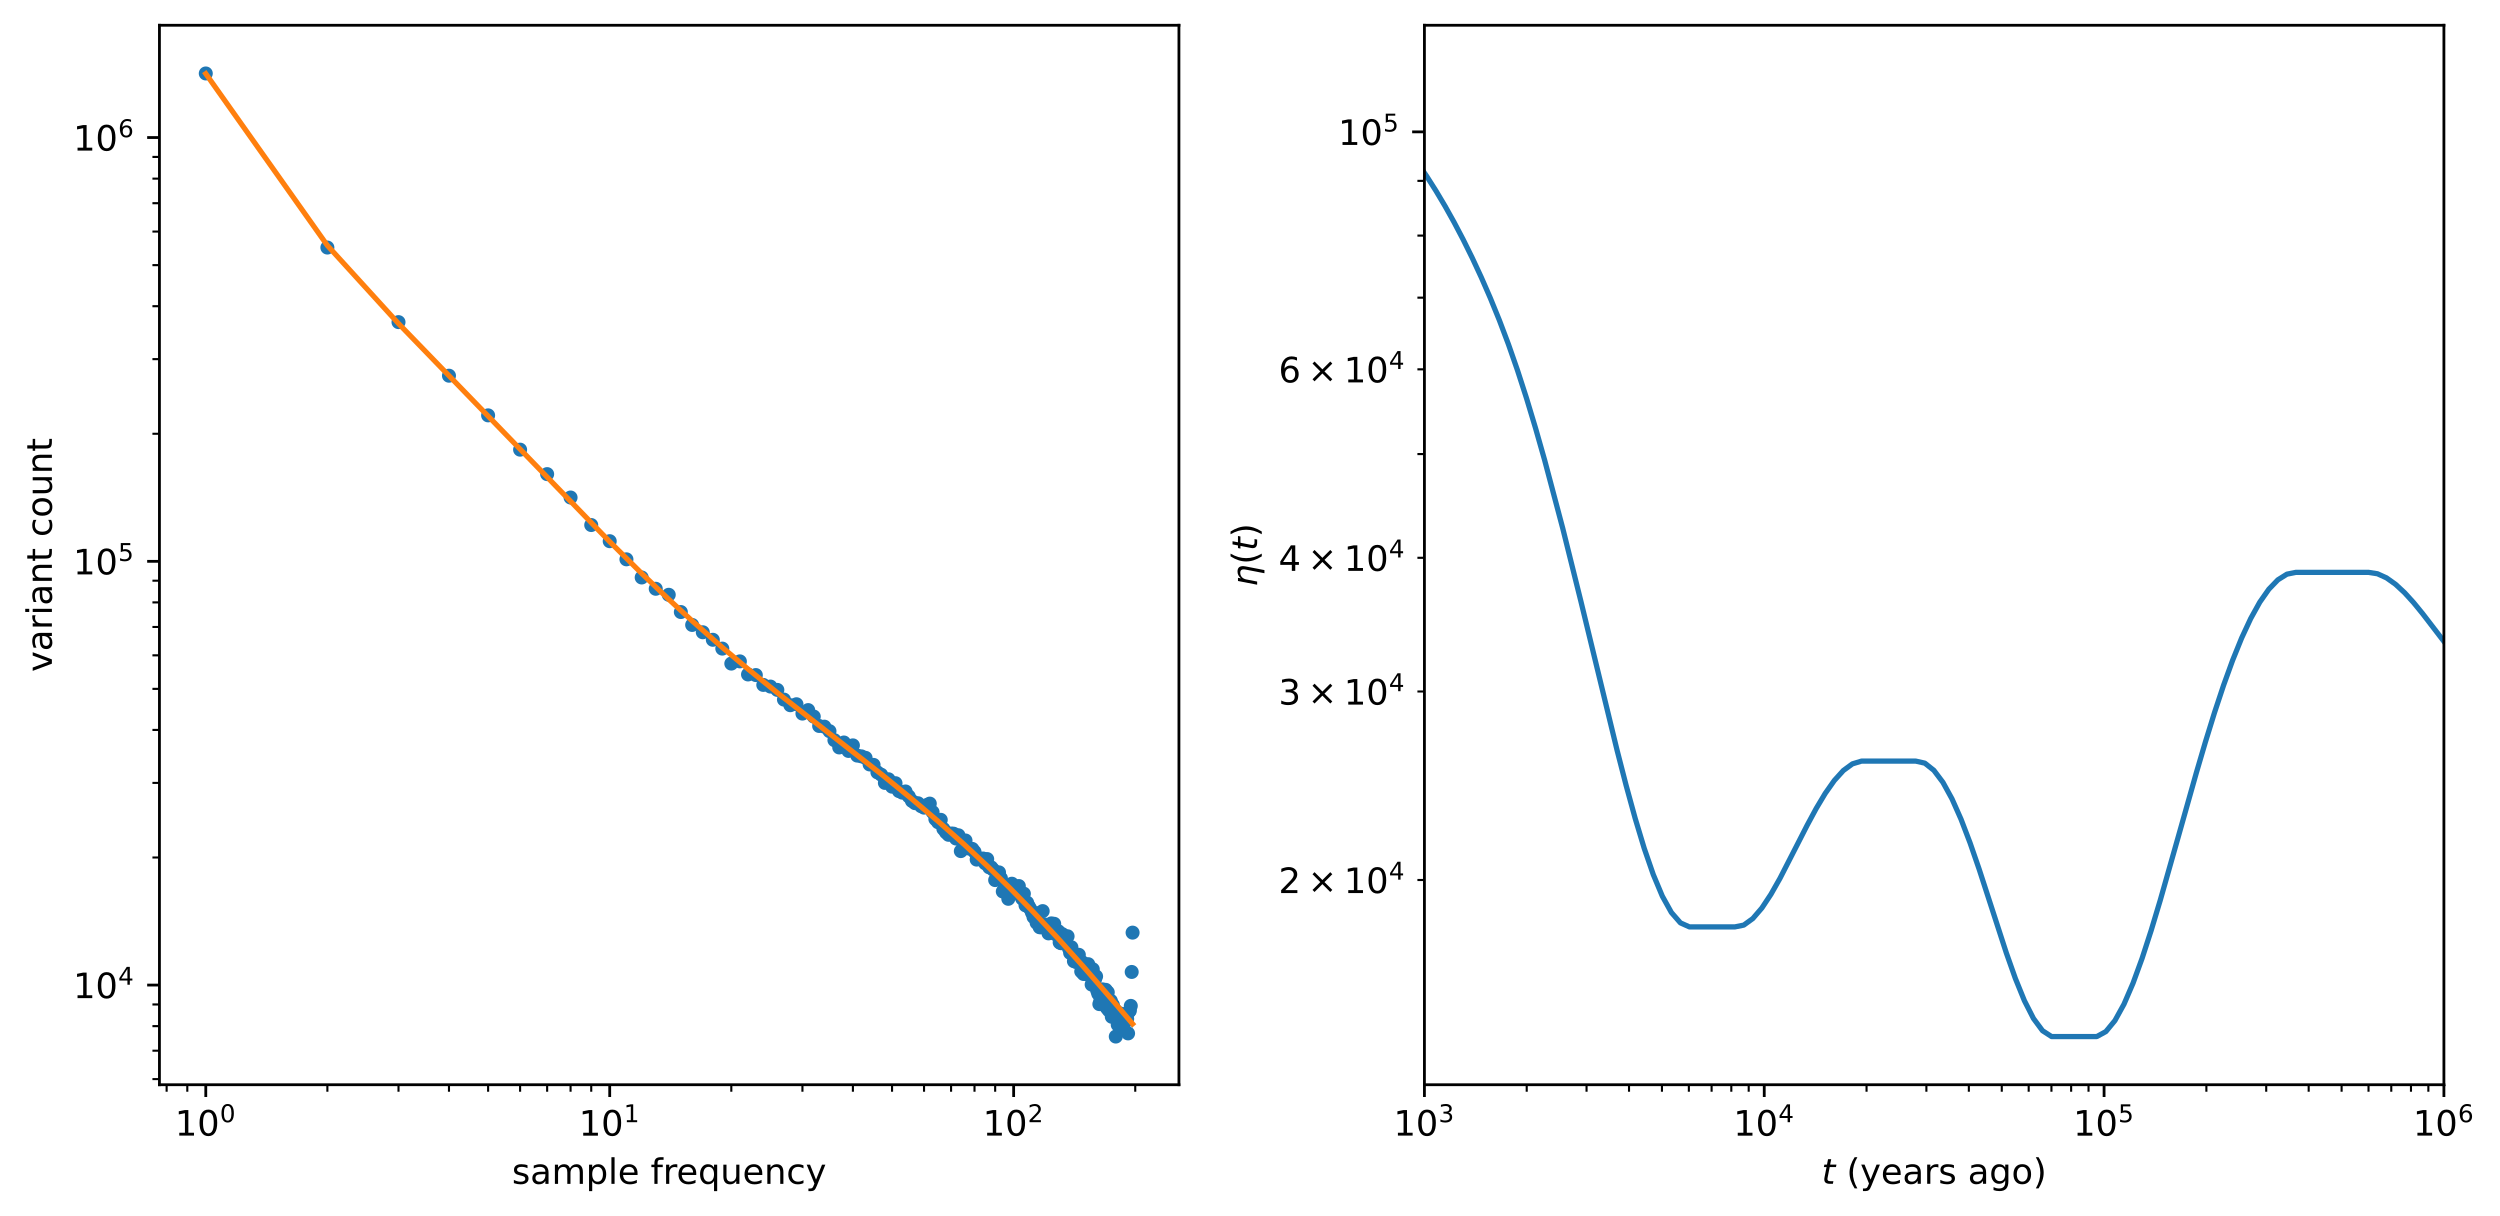 <?xml version="1.0" encoding="utf-8" standalone="no"?>
<!DOCTYPE svg PUBLIC "-//W3C//DTD SVG 1.1//EN"
  "http://www.w3.org/Graphics/SVG/1.1/DTD/svg11.dtd">
<!-- Created with matplotlib (https://matplotlib.org/) -->
<svg height="346.978pt" version="1.1" viewBox="0 0 713.095 346.978" width="713.095pt" xmlns="http://www.w3.org/2000/svg" xmlns:xlink="http://www.w3.org/1999/xlink">
 <defs>
  <style type="text/css">
*{stroke-linecap:butt;stroke-linejoin:round;}
  </style>
 </defs>
 <g id="figure_1">
  <g id="patch_1">
   <path d="M 0 346.978 
L 713.095 346.978 
L 713.095 0 
L 0 0 
z
" style="fill:#ffffff;"/>
  </g>
  <g id="axes_1">
   <g id="patch_2">
    <path d="M 45.478 309.4 
L 336.276 309.4 
L 336.276 7.2 
L 45.478 7.2 
z
" style="fill:#ffffff;"/>
   </g>
   <g id="PolyCollection_1">
    <path clip-path="url(#pd251d10441)" d="M 58.696 20.936 
L 58.696 21.109 
L 93.38 70.162 
L 113.669 92.466 
L 128.064 107.388 
L 139.229 118.926 
L 148.352 128.404 
L 156.066 136.437 
L 162.748 143.377 
L 168.641 149.452 
L 173.913 154.822 
L 178.682 159.609 
L 183.036 163.905 
L 187.041 167.784 
L 190.75 171.309 
L 194.202 174.528 
L 197.431 177.483 
L 200.465 180.209 
L 203.325 182.734 
L 206.03 185.085 
L 208.597 187.281 
L 211.038 189.341 
L 213.366 191.281 
L 215.59 193.113 
L 217.72 194.849 
L 219.763 196.5 
L 221.725 198.073 
L 223.614 199.578 
L 225.433 201.018 
L 227.189 202.403 
L 228.886 203.734 
L 230.526 205.017 
L 232.115 206.258 
L 233.655 207.459 
L 235.149 208.623 
L 236.599 209.753 
L 238.009 210.851 
L 239.38 211.921 
L 240.714 212.963 
L 242.014 213.979 
L 243.281 214.973 
L 244.516 215.943 
L 245.722 216.893 
L 246.9 217.824 
L 248.05 218.736 
L 249.174 219.631 
L 250.274 220.509 
L 251.35 221.371 
L 252.404 222.219 
L 253.436 223.053 
L 254.446 223.873 
L 255.437 224.68 
L 256.409 225.477 
L 257.362 226.261 
L 258.297 227.033 
L 259.216 227.796 
L 260.117 228.548 
L 261.003 229.29 
L 261.873 230.022 
L 262.729 230.747 
L 263.57 231.462 
L 264.397 232.17 
L 265.21 232.868 
L 266.011 233.559 
L 266.799 234.242 
L 267.575 234.919 
L 268.339 235.587 
L 269.091 236.25 
L 269.832 236.903 
L 270.563 237.553 
L 271.283 238.195 
L 271.993 238.833 
L 272.693 239.463 
L 273.383 240.087 
L 274.064 240.705 
L 274.735 241.321 
L 275.398 241.928 
L 276.052 242.531 
L 276.698 243.129 
L 277.335 243.722 
L 277.965 244.312 
L 278.586 244.894 
L 279.2 245.473 
L 279.807 246.047 
L 280.406 246.617 
L 280.998 247.182 
L 281.583 247.742 
L 282.162 248.3 
L 282.734 248.852 
L 283.299 249.401 
L 283.858 249.948 
L 284.411 250.488 
L 284.958 251.025 
L 285.499 251.559 
L 286.034 252.089 
L 286.564 252.612 
L 287.088 253.135 
L 287.606 253.656 
L 288.119 254.17 
L 288.627 254.683 
L 289.13 255.191 
L 289.628 255.698 
L 290.121 256.2 
L 290.609 256.697 
L 291.093 257.195 
L 291.572 257.688 
L 292.046 258.175 
L 292.516 258.663 
L 292.981 259.146 
L 293.442 259.626 
L 293.899 260.103 
L 294.352 260.578 
L 294.801 261.05 
L 295.246 261.519 
L 295.687 261.989 
L 296.124 262.451 
L 296.557 262.911 
L 296.986 263.37 
L 297.412 263.826 
L 297.835 264.279 
L 298.253 264.727 
L 298.669 265.176 
L 299.08 265.621 
L 299.489 266.066 
L 299.894 266.506 
L 300.296 266.942 
L 300.695 267.378 
L 301.09 267.813 
L 301.483 268.244 
L 301.872 268.67 
L 302.258 269.095 
L 302.642 269.519 
L 303.022 269.943 
L 303.4 270.362 
L 303.775 270.779 
L 304.147 271.191 
L 304.516 271.602 
L 304.883 272.012 
L 305.247 272.421 
L 305.608 272.828 
L 305.967 273.23 
L 306.323 273.635 
L 306.676 274.033 
L 307.028 274.43 
L 307.376 274.825 
L 307.723 275.219 
L 308.067 275.611 
L 308.408 276.001 
L 308.747 276.389 
L 309.084 276.771 
L 309.419 277.155 
L 309.751 277.537 
L 310.082 277.917 
L 310.41 278.294 
L 310.736 278.67 
L 311.06 279.043 
L 311.382 279.413 
L 311.701 279.787 
L 312.019 280.152 
L 312.335 280.52 
L 312.648 280.886 
L 312.96 281.249 
L 313.27 281.609 
L 313.578 281.966 
L 313.884 282.326 
L 314.188 282.682 
L 314.49 283.036 
L 314.791 283.386 
L 315.09 283.734 
L 315.387 284.083 
L 315.682 284.43 
L 315.975 284.779 
L 316.267 285.118 
L 316.557 285.46 
L 316.846 285.804 
L 317.132 286.139 
L 317.418 286.482 
L 317.701 286.815 
L 317.983 287.151 
L 318.263 287.482 
L 318.542 287.81 
L 318.819 288.14 
L 319.095 288.466 
L 319.369 288.794 
L 319.642 289.118 
L 319.913 289.444 
L 320.183 289.765 
L 320.451 290.083 
L 320.718 290.402 
L 320.983 290.717 
L 321.247 291.034 
L 321.51 291.347 
L 321.771 291.661 
L 322.031 291.971 
L 322.29 292.282 
L 322.547 292.589 
L 322.803 292.898 
L 323.058 293.202 
L 323.058 290.914 
L 323.058 290.914 
L 322.803 290.616 
L 322.547 290.314 
L 322.29 290.014 
L 322.031 289.71 
L 321.771 289.407 
L 321.51 289.099 
L 321.247 288.794 
L 320.983 288.484 
L 320.718 288.176 
L 320.451 287.864 
L 320.183 287.548 
L 319.913 287.234 
L 319.642 286.921 
L 319.369 286.599 
L 319.095 286.284 
L 318.819 285.96 
L 318.542 285.638 
L 318.263 285.312 
L 317.983 284.988 
L 317.701 284.66 
L 317.418 284.335 
L 317.132 284 
L 316.846 283.673 
L 316.557 283.337 
L 316.267 283.003 
L 315.975 282.666 
L 315.682 282.326 
L 315.387 281.987 
L 315.09 281.646 
L 314.791 281.302 
L 314.49 280.954 
L 314.188 280.609 
L 313.884 280.261 
L 313.578 279.91 
L 313.27 279.556 
L 312.96 279.205 
L 312.648 278.846 
L 312.335 278.489 
L 312.019 278.13 
L 311.701 277.768 
L 311.382 277.409 
L 311.06 277.043 
L 310.736 276.674 
L 310.41 276.307 
L 310.082 275.934 
L 309.751 275.564 
L 309.419 275.191 
L 309.084 274.811 
L 308.747 274.435 
L 308.408 274.056 
L 308.067 273.671 
L 307.723 273.289 
L 307.376 272.905 
L 307.028 272.515 
L 306.676 272.123 
L 306.323 271.73 
L 305.967 271.34 
L 305.608 270.939 
L 305.247 270.542 
L 304.883 270.143 
L 304.516 269.739 
L 304.147 269.334 
L 303.775 268.928 
L 303.4 268.516 
L 303.022 268.104 
L 302.642 267.691 
L 302.258 267.277 
L 301.872 266.858 
L 301.483 266.434 
L 301.09 266.01 
L 300.695 265.586 
L 300.296 265.157 
L 299.894 264.727 
L 299.489 264.294 
L 299.08 263.86 
L 298.669 263.423 
L 298.253 262.981 
L 297.835 262.536 
L 297.412 262.091 
L 296.986 261.642 
L 296.557 261.194 
L 296.124 260.739 
L 295.687 260.284 
L 295.246 259.826 
L 294.801 259.365 
L 294.352 258.897 
L 293.899 258.43 
L 293.442 257.961 
L 292.981 257.489 
L 292.516 257.012 
L 292.046 256.532 
L 291.572 256.05 
L 291.093 255.565 
L 290.609 255.079 
L 290.121 254.588 
L 289.628 254.092 
L 289.13 253.594 
L 288.627 253.092 
L 288.119 252.588 
L 287.606 252.08 
L 287.088 251.571 
L 286.564 251.055 
L 286.034 250.538 
L 285.499 250.014 
L 284.958 249.49 
L 284.411 248.96 
L 283.858 248.426 
L 283.299 247.89 
L 282.734 247.348 
L 282.162 246.803 
L 281.583 246.256 
L 280.998 245.7 
L 280.406 245.143 
L 279.807 244.581 
L 279.2 244.015 
L 278.586 243.444 
L 277.965 242.87 
L 277.335 242.289 
L 276.698 241.704 
L 276.052 241.114 
L 275.398 240.52 
L 274.735 239.919 
L 274.064 239.313 
L 273.383 238.702 
L 272.693 238.086 
L 271.993 237.464 
L 271.283 236.835 
L 270.563 236.2 
L 269.832 235.56 
L 269.091 234.914 
L 268.339 234.259 
L 267.575 233.6 
L 266.799 232.931 
L 266.011 232.257 
L 265.21 231.574 
L 264.397 230.885 
L 263.57 230.186 
L 262.729 229.48 
L 261.873 228.765 
L 261.003 228.04 
L 260.117 227.306 
L 259.216 226.564 
L 258.297 225.81 
L 257.362 225.046 
L 256.409 224.271 
L 255.437 223.483 
L 254.446 222.686 
L 253.436 221.874 
L 252.404 221.05 
L 251.35 220.212 
L 250.274 219.358 
L 249.174 218.49 
L 248.05 217.605 
L 246.9 216.703 
L 245.722 215.782 
L 244.516 214.841 
L 243.281 213.881 
L 242.014 212.897 
L 240.714 211.891 
L 239.38 210.86 
L 238.009 209.802 
L 236.599 208.715 
L 235.149 207.595 
L 233.655 206.443 
L 232.115 205.254 
L 230.526 204.024 
L 228.886 202.753 
L 227.189 201.433 
L 225.433 200.062 
L 223.614 198.634 
L 221.725 197.143 
L 219.763 195.584 
L 217.72 193.948 
L 215.59 192.226 
L 213.366 190.409 
L 211.038 188.485 
L 208.597 186.442 
L 206.03 184.263 
L 203.325 181.93 
L 200.465 179.424 
L 197.431 176.718 
L 194.202 173.785 
L 190.75 170.588 
L 187.041 167.087 
L 183.036 163.232 
L 178.682 158.963 
L 173.913 154.205 
L 168.641 148.865 
L 162.748 142.824 
L 156.066 135.919 
L 148.352 127.924 
L 139.229 118.487 
L 128.064 106.995 
L 113.669 92.125 
L 93.38 69.886 
L 58.696 20.936 
z
" style="fill:#1f77b4;"/>
   </g>
   <g id="matplotlib.axis_1">
    <g id="xtick_1">
     <g id="line2d_1">
      <defs>
       <path d="M 0 0 
L 0 3.5 
" id="m6a3a59f852" style="stroke:#000000;stroke-width:0.8;"/>
      </defs>
      <g>
       <use style="stroke:#000000;stroke-width:0.8;" x="58.696" xlink:href="#m6a3a59f852" y="309.4"/>
      </g>
     </g>
     <g id="text_1">
      <!-- $\mathdefault{10^{0}}$ -->
      <defs>
       <path d="M 12.406 8.297 
L 28.516 8.297 
L 28.516 63.922 
L 10.984 60.406 
L 10.984 69.391 
L 28.422 72.906 
L 38.281 72.906 
L 38.281 8.297 
L 54.391 8.297 
L 54.391 0 
L 12.406 0 
z
" id="DejaVuSans-49"/>
       <path d="M 31.781 66.406 
Q 24.172 66.406 20.328 58.906 
Q 16.5 51.422 16.5 36.375 
Q 16.5 21.391 20.328 13.891 
Q 24.172 6.391 31.781 6.391 
Q 39.453 6.391 43.281 13.891 
Q 47.125 21.391 47.125 36.375 
Q 47.125 51.422 43.281 58.906 
Q 39.453 66.406 31.781 66.406 
z
M 31.781 74.219 
Q 44.047 74.219 50.516 64.516 
Q 56.984 54.828 56.984 36.375 
Q 56.984 17.969 50.516 8.266 
Q 44.047 -1.422 31.781 -1.422 
Q 19.531 -1.422 13.062 8.266 
Q 6.594 17.969 6.594 36.375 
Q 6.594 54.828 13.062 64.516 
Q 19.531 74.219 31.781 74.219 
z
" id="DejaVuSans-48"/>
      </defs>
      <g transform="translate(49.896 323.998)scale(0.1 -0.1)">
       <use transform="translate(0 0.766)" xlink:href="#DejaVuSans-49"/>
       <use transform="translate(63.623 0.766)" xlink:href="#DejaVuSans-48"/>
       <use transform="translate(128.203 39.047)scale(0.7)" xlink:href="#DejaVuSans-48"/>
      </g>
     </g>
    </g>
    <g id="xtick_2">
     <g id="line2d_2">
      <g>
       <use style="stroke:#000000;stroke-width:0.8;" x="173.913" xlink:href="#m6a3a59f852" y="309.4"/>
      </g>
     </g>
     <g id="text_2">
      <!-- $\mathdefault{10^{1}}$ -->
      <g transform="translate(165.113 323.998)scale(0.1 -0.1)">
       <use transform="translate(0 0.684)" xlink:href="#DejaVuSans-49"/>
       <use transform="translate(63.623 0.684)" xlink:href="#DejaVuSans-48"/>
       <use transform="translate(128.203 38.966)scale(0.7)" xlink:href="#DejaVuSans-49"/>
      </g>
     </g>
    </g>
    <g id="xtick_3">
     <g id="line2d_3">
      <g>
       <use style="stroke:#000000;stroke-width:0.8;" x="289.13" xlink:href="#m6a3a59f852" y="309.4"/>
      </g>
     </g>
     <g id="text_3">
      <!-- $\mathdefault{10^{2}}$ -->
      <defs>
       <path d="M 19.188 8.297 
L 53.609 8.297 
L 53.609 0 
L 7.328 0 
L 7.328 8.297 
Q 12.938 14.109 22.625 23.891 
Q 32.328 33.688 34.812 36.531 
Q 39.547 41.844 41.422 45.531 
Q 43.312 49.219 43.312 52.781 
Q 43.312 58.594 39.234 62.25 
Q 35.156 65.922 28.609 65.922 
Q 23.969 65.922 18.812 64.312 
Q 13.672 62.703 7.812 59.422 
L 7.812 69.391 
Q 13.766 71.781 18.938 73 
Q 24.125 74.219 28.422 74.219 
Q 39.75 74.219 46.484 68.547 
Q 53.219 62.891 53.219 53.422 
Q 53.219 48.922 51.531 44.891 
Q 49.859 40.875 45.406 35.406 
Q 44.188 33.984 37.641 27.219 
Q 31.109 20.453 19.188 8.297 
z
" id="DejaVuSans-50"/>
      </defs>
      <g transform="translate(280.33 323.998)scale(0.1 -0.1)">
       <use transform="translate(0 0.766)" xlink:href="#DejaVuSans-49"/>
       <use transform="translate(63.623 0.766)" xlink:href="#DejaVuSans-48"/>
       <use transform="translate(128.203 39.047)scale(0.7)" xlink:href="#DejaVuSans-50"/>
      </g>
     </g>
    </g>
    <g id="xtick_4">
     <g id="line2d_4">
      <defs>
       <path d="M 0 0 
L 0 2 
" id="m6d2779526f" style="stroke:#000000;stroke-width:0.6;"/>
      </defs>
      <g>
       <use style="stroke:#000000;stroke-width:0.6;" x="47.531" xlink:href="#m6d2779526f" y="309.4"/>
      </g>
     </g>
    </g>
    <g id="xtick_5">
     <g id="line2d_5">
      <g>
       <use style="stroke:#000000;stroke-width:0.6;" x="53.424" xlink:href="#m6d2779526f" y="309.4"/>
      </g>
     </g>
    </g>
    <g id="xtick_6">
     <g id="line2d_6">
      <g>
       <use style="stroke:#000000;stroke-width:0.6;" x="93.38" xlink:href="#m6d2779526f" y="309.4"/>
      </g>
     </g>
    </g>
    <g id="xtick_7">
     <g id="line2d_7">
      <g>
       <use style="stroke:#000000;stroke-width:0.6;" x="113.669" xlink:href="#m6d2779526f" y="309.4"/>
      </g>
     </g>
    </g>
    <g id="xtick_8">
     <g id="line2d_8">
      <g>
       <use style="stroke:#000000;stroke-width:0.6;" x="128.064" xlink:href="#m6d2779526f" y="309.4"/>
      </g>
     </g>
    </g>
    <g id="xtick_9">
     <g id="line2d_9">
      <g>
       <use style="stroke:#000000;stroke-width:0.6;" x="139.229" xlink:href="#m6d2779526f" y="309.4"/>
      </g>
     </g>
    </g>
    <g id="xtick_10">
     <g id="line2d_10">
      <g>
       <use style="stroke:#000000;stroke-width:0.6;" x="148.352" xlink:href="#m6d2779526f" y="309.4"/>
      </g>
     </g>
    </g>
    <g id="xtick_11">
     <g id="line2d_11">
      <g>
       <use style="stroke:#000000;stroke-width:0.6;" x="156.066" xlink:href="#m6d2779526f" y="309.4"/>
      </g>
     </g>
    </g>
    <g id="xtick_12">
     <g id="line2d_12">
      <g>
       <use style="stroke:#000000;stroke-width:0.6;" x="162.748" xlink:href="#m6d2779526f" y="309.4"/>
      </g>
     </g>
    </g>
    <g id="xtick_13">
     <g id="line2d_13">
      <g>
       <use style="stroke:#000000;stroke-width:0.6;" x="168.641" xlink:href="#m6d2779526f" y="309.4"/>
      </g>
     </g>
    </g>
    <g id="xtick_14">
     <g id="line2d_14">
      <g>
       <use style="stroke:#000000;stroke-width:0.6;" x="208.597" xlink:href="#m6d2779526f" y="309.4"/>
      </g>
     </g>
    </g>
    <g id="xtick_15">
     <g id="line2d_15">
      <g>
       <use style="stroke:#000000;stroke-width:0.6;" x="228.886" xlink:href="#m6d2779526f" y="309.4"/>
      </g>
     </g>
    </g>
    <g id="xtick_16">
     <g id="line2d_16">
      <g>
       <use style="stroke:#000000;stroke-width:0.6;" x="243.281" xlink:href="#m6d2779526f" y="309.4"/>
      </g>
     </g>
    </g>
    <g id="xtick_17">
     <g id="line2d_17">
      <g>
       <use style="stroke:#000000;stroke-width:0.6;" x="254.446" xlink:href="#m6d2779526f" y="309.4"/>
      </g>
     </g>
    </g>
    <g id="xtick_18">
     <g id="line2d_18">
      <g>
       <use style="stroke:#000000;stroke-width:0.6;" x="263.57" xlink:href="#m6d2779526f" y="309.4"/>
      </g>
     </g>
    </g>
    <g id="xtick_19">
     <g id="line2d_19">
      <g>
       <use style="stroke:#000000;stroke-width:0.6;" x="271.283" xlink:href="#m6d2779526f" y="309.4"/>
      </g>
     </g>
    </g>
    <g id="xtick_20">
     <g id="line2d_20">
      <g>
       <use style="stroke:#000000;stroke-width:0.6;" x="277.965" xlink:href="#m6d2779526f" y="309.4"/>
      </g>
     </g>
    </g>
    <g id="xtick_21">
     <g id="line2d_21">
      <g>
       <use style="stroke:#000000;stroke-width:0.6;" x="283.858" xlink:href="#m6d2779526f" y="309.4"/>
      </g>
     </g>
    </g>
    <g id="xtick_22">
     <g id="line2d_22">
      <g>
       <use style="stroke:#000000;stroke-width:0.6;" x="323.814" xlink:href="#m6d2779526f" y="309.4"/>
      </g>
     </g>
    </g>
    <g id="text_4">
     <!-- sample frequency -->
     <defs>
      <path d="M 44.281 53.078 
L 44.281 44.578 
Q 40.484 46.531 36.375 47.5 
Q 32.281 48.484 27.875 48.484 
Q 21.188 48.484 17.844 46.438 
Q 14.5 44.391 14.5 40.281 
Q 14.5 37.156 16.891 35.375 
Q 19.281 33.594 26.516 31.984 
L 29.594 31.297 
Q 39.156 29.25 43.188 25.516 
Q 47.219 21.781 47.219 15.094 
Q 47.219 7.469 41.188 3.016 
Q 35.156 -1.422 24.609 -1.422 
Q 20.219 -1.422 15.453 -0.562 
Q 10.688 0.297 5.422 2 
L 5.422 11.281 
Q 10.406 8.688 15.234 7.391 
Q 20.062 6.109 24.812 6.109 
Q 31.156 6.109 34.562 8.281 
Q 37.984 10.453 37.984 14.406 
Q 37.984 18.062 35.516 20.016 
Q 33.062 21.969 24.703 23.781 
L 21.578 24.516 
Q 13.234 26.266 9.516 29.906 
Q 5.812 33.547 5.812 39.891 
Q 5.812 47.609 11.281 51.797 
Q 16.75 56 26.812 56 
Q 31.781 56 36.172 55.266 
Q 40.578 54.547 44.281 53.078 
z
" id="DejaVuSans-115"/>
      <path d="M 34.281 27.484 
Q 23.391 27.484 19.188 25 
Q 14.984 22.516 14.984 16.5 
Q 14.984 11.719 18.141 8.906 
Q 21.297 6.109 26.703 6.109 
Q 34.188 6.109 38.703 11.406 
Q 43.219 16.703 43.219 25.484 
L 43.219 27.484 
z
M 52.203 31.203 
L 52.203 0 
L 43.219 0 
L 43.219 8.297 
Q 40.141 3.328 35.547 0.953 
Q 30.953 -1.422 24.312 -1.422 
Q 15.922 -1.422 10.953 3.297 
Q 6 8.016 6 15.922 
Q 6 25.141 12.172 29.828 
Q 18.359 34.516 30.609 34.516 
L 43.219 34.516 
L 43.219 35.406 
Q 43.219 41.609 39.141 45 
Q 35.062 48.391 27.688 48.391 
Q 23 48.391 18.547 47.266 
Q 14.109 46.141 10.016 43.891 
L 10.016 52.203 
Q 14.938 54.109 19.578 55.047 
Q 24.219 56 28.609 56 
Q 40.484 56 46.344 49.844 
Q 52.203 43.703 52.203 31.203 
z
" id="DejaVuSans-97"/>
      <path d="M 52 44.188 
Q 55.375 50.25 60.062 53.125 
Q 64.75 56 71.094 56 
Q 79.641 56 84.281 50.016 
Q 88.922 44.047 88.922 33.016 
L 88.922 0 
L 79.891 0 
L 79.891 32.719 
Q 79.891 40.578 77.094 44.375 
Q 74.312 48.188 68.609 48.188 
Q 61.625 48.188 57.562 43.547 
Q 53.516 38.922 53.516 30.906 
L 53.516 0 
L 44.484 0 
L 44.484 32.719 
Q 44.484 40.625 41.703 44.406 
Q 38.922 48.188 33.109 48.188 
Q 26.219 48.188 22.156 43.531 
Q 18.109 38.875 18.109 30.906 
L 18.109 0 
L 9.078 0 
L 9.078 54.688 
L 18.109 54.688 
L 18.109 46.188 
Q 21.188 51.219 25.484 53.609 
Q 29.781 56 35.688 56 
Q 41.656 56 45.828 52.969 
Q 50 49.953 52 44.188 
z
" id="DejaVuSans-109"/>
      <path d="M 18.109 8.203 
L 18.109 -20.797 
L 9.078 -20.797 
L 9.078 54.688 
L 18.109 54.688 
L 18.109 46.391 
Q 20.953 51.266 25.266 53.625 
Q 29.594 56 35.594 56 
Q 45.562 56 51.781 48.094 
Q 58.016 40.188 58.016 27.297 
Q 58.016 14.406 51.781 6.484 
Q 45.562 -1.422 35.594 -1.422 
Q 29.594 -1.422 25.266 0.953 
Q 20.953 3.328 18.109 8.203 
z
M 48.688 27.297 
Q 48.688 37.203 44.609 42.844 
Q 40.531 48.484 33.406 48.484 
Q 26.266 48.484 22.188 42.844 
Q 18.109 37.203 18.109 27.297 
Q 18.109 17.391 22.188 11.75 
Q 26.266 6.109 33.406 6.109 
Q 40.531 6.109 44.609 11.75 
Q 48.688 17.391 48.688 27.297 
z
" id="DejaVuSans-112"/>
      <path d="M 9.422 75.984 
L 18.406 75.984 
L 18.406 0 
L 9.422 0 
z
" id="DejaVuSans-108"/>
      <path d="M 56.203 29.594 
L 56.203 25.203 
L 14.891 25.203 
Q 15.484 15.922 20.484 11.062 
Q 25.484 6.203 34.422 6.203 
Q 39.594 6.203 44.453 7.469 
Q 49.312 8.734 54.109 11.281 
L 54.109 2.781 
Q 49.266 0.734 44.188 -0.344 
Q 39.109 -1.422 33.891 -1.422 
Q 20.797 -1.422 13.156 6.188 
Q 5.516 13.812 5.516 26.812 
Q 5.516 40.234 12.766 48.109 
Q 20.016 56 32.328 56 
Q 43.359 56 49.781 48.891 
Q 56.203 41.797 56.203 29.594 
z
M 47.219 32.234 
Q 47.125 39.594 43.094 43.984 
Q 39.062 48.391 32.422 48.391 
Q 24.906 48.391 20.391 44.141 
Q 15.875 39.891 15.188 32.172 
z
" id="DejaVuSans-101"/>
      <path id="DejaVuSans-32"/>
      <path d="M 37.109 75.984 
L 37.109 68.5 
L 28.516 68.5 
Q 23.688 68.5 21.797 66.547 
Q 19.922 64.594 19.922 59.516 
L 19.922 54.688 
L 34.719 54.688 
L 34.719 47.703 
L 19.922 47.703 
L 19.922 0 
L 10.891 0 
L 10.891 47.703 
L 2.297 47.703 
L 2.297 54.688 
L 10.891 54.688 
L 10.891 58.5 
Q 10.891 67.625 15.141 71.797 
Q 19.391 75.984 28.609 75.984 
z
" id="DejaVuSans-102"/>
      <path d="M 41.109 46.297 
Q 39.594 47.172 37.812 47.578 
Q 36.031 48 33.891 48 
Q 26.266 48 22.188 43.047 
Q 18.109 38.094 18.109 28.812 
L 18.109 0 
L 9.078 0 
L 9.078 54.688 
L 18.109 54.688 
L 18.109 46.188 
Q 20.953 51.172 25.484 53.578 
Q 30.031 56 36.531 56 
Q 37.453 56 38.578 55.875 
Q 39.703 55.766 41.062 55.516 
z
" id="DejaVuSans-114"/>
      <path d="M 14.797 27.297 
Q 14.797 17.391 18.875 11.75 
Q 22.953 6.109 30.078 6.109 
Q 37.203 6.109 41.297 11.75 
Q 45.406 17.391 45.406 27.297 
Q 45.406 37.203 41.297 42.844 
Q 37.203 48.484 30.078 48.484 
Q 22.953 48.484 18.875 42.844 
Q 14.797 37.203 14.797 27.297 
z
M 45.406 8.203 
Q 42.578 3.328 38.25 0.953 
Q 33.938 -1.422 27.875 -1.422 
Q 17.969 -1.422 11.734 6.484 
Q 5.516 14.406 5.516 27.297 
Q 5.516 40.188 11.734 48.094 
Q 17.969 56 27.875 56 
Q 33.938 56 38.25 53.625 
Q 42.578 51.266 45.406 46.391 
L 45.406 54.688 
L 54.391 54.688 
L 54.391 -20.797 
L 45.406 -20.797 
z
" id="DejaVuSans-113"/>
      <path d="M 8.5 21.578 
L 8.5 54.688 
L 17.484 54.688 
L 17.484 21.922 
Q 17.484 14.156 20.5 10.266 
Q 23.531 6.391 29.594 6.391 
Q 36.859 6.391 41.078 11.031 
Q 45.312 15.672 45.312 23.688 
L 45.312 54.688 
L 54.297 54.688 
L 54.297 0 
L 45.312 0 
L 45.312 8.406 
Q 42.047 3.422 37.719 1 
Q 33.406 -1.422 27.688 -1.422 
Q 18.266 -1.422 13.375 4.438 
Q 8.5 10.297 8.5 21.578 
z
M 31.109 56 
z
" id="DejaVuSans-117"/>
      <path d="M 54.891 33.016 
L 54.891 0 
L 45.906 0 
L 45.906 32.719 
Q 45.906 40.484 42.875 44.328 
Q 39.844 48.188 33.797 48.188 
Q 26.516 48.188 22.312 43.547 
Q 18.109 38.922 18.109 30.906 
L 18.109 0 
L 9.078 0 
L 9.078 54.688 
L 18.109 54.688 
L 18.109 46.188 
Q 21.344 51.125 25.703 53.562 
Q 30.078 56 35.797 56 
Q 45.219 56 50.047 50.172 
Q 54.891 44.344 54.891 33.016 
z
" id="DejaVuSans-110"/>
      <path d="M 48.781 52.594 
L 48.781 44.188 
Q 44.969 46.297 41.141 47.344 
Q 37.312 48.391 33.406 48.391 
Q 24.656 48.391 19.812 42.844 
Q 14.984 37.312 14.984 27.297 
Q 14.984 17.281 19.812 11.734 
Q 24.656 6.203 33.406 6.203 
Q 37.312 6.203 41.141 7.25 
Q 44.969 8.297 48.781 10.406 
L 48.781 2.094 
Q 45.016 0.344 40.984 -0.531 
Q 36.969 -1.422 32.422 -1.422 
Q 20.062 -1.422 12.781 6.344 
Q 5.516 14.109 5.516 27.297 
Q 5.516 40.672 12.859 48.328 
Q 20.219 56 33.016 56 
Q 37.156 56 41.109 55.141 
Q 45.062 54.297 48.781 52.594 
z
" id="DejaVuSans-99"/>
      <path d="M 32.172 -5.078 
Q 28.375 -14.844 24.75 -17.812 
Q 21.141 -20.797 15.094 -20.797 
L 7.906 -20.797 
L 7.906 -13.281 
L 13.188 -13.281 
Q 16.891 -13.281 18.938 -11.516 
Q 21 -9.766 23.484 -3.219 
L 25.094 0.875 
L 2.984 54.688 
L 12.5 54.688 
L 29.594 11.922 
L 46.688 54.688 
L 56.203 54.688 
z
" id="DejaVuSans-121"/>
     </defs>
     <g transform="translate(146.032 337.677)scale(0.1 -0.1)">
      <use xlink:href="#DejaVuSans-115"/>
      <use x="52.1" xlink:href="#DejaVuSans-97"/>
      <use x="113.379" xlink:href="#DejaVuSans-109"/>
      <use x="210.791" xlink:href="#DejaVuSans-112"/>
      <use x="274.268" xlink:href="#DejaVuSans-108"/>
      <use x="302.051" xlink:href="#DejaVuSans-101"/>
      <use x="363.574" xlink:href="#DejaVuSans-32"/>
      <use x="395.361" xlink:href="#DejaVuSans-102"/>
      <use x="430.566" xlink:href="#DejaVuSans-114"/>
      <use x="469.43" xlink:href="#DejaVuSans-101"/>
      <use x="530.953" xlink:href="#DejaVuSans-113"/>
      <use x="594.43" xlink:href="#DejaVuSans-117"/>
      <use x="657.809" xlink:href="#DejaVuSans-101"/>
      <use x="719.332" xlink:href="#DejaVuSans-110"/>
      <use x="782.711" xlink:href="#DejaVuSans-99"/>
      <use x="837.691" xlink:href="#DejaVuSans-121"/>
     </g>
    </g>
   </g>
   <g id="matplotlib.axis_2">
    <g id="ytick_1">
     <g id="line2d_23">
      <defs>
       <path d="M 0 0 
L -3.5 0 
" id="m978b0fb0b7" style="stroke:#000000;stroke-width:0.8;"/>
      </defs>
      <g>
       <use style="stroke:#000000;stroke-width:0.8;" x="45.478" xlink:href="#m978b0fb0b7" y="280.98"/>
      </g>
     </g>
     <g id="text_5">
      <!-- $\mathdefault{10^{4}}$ -->
      <defs>
       <path d="M 37.797 64.312 
L 12.891 25.391 
L 37.797 25.391 
z
M 35.203 72.906 
L 47.609 72.906 
L 47.609 25.391 
L 58.016 25.391 
L 58.016 17.188 
L 47.609 17.188 
L 47.609 0 
L 37.797 0 
L 37.797 17.188 
L 4.891 17.188 
L 4.891 26.703 
z
" id="DejaVuSans-52"/>
      </defs>
      <g transform="translate(20.878 284.78)scale(0.1 -0.1)">
       <use transform="translate(0 0.684)" xlink:href="#DejaVuSans-49"/>
       <use transform="translate(63.623 0.684)" xlink:href="#DejaVuSans-48"/>
       <use transform="translate(128.203 38.966)scale(0.7)" xlink:href="#DejaVuSans-52"/>
      </g>
     </g>
    </g>
    <g id="ytick_2">
     <g id="line2d_24">
      <g>
       <use style="stroke:#000000;stroke-width:0.8;" x="45.478" xlink:href="#m978b0fb0b7" y="160.109"/>
      </g>
     </g>
     <g id="text_6">
      <!-- $\mathdefault{10^{5}}$ -->
      <defs>
       <path d="M 10.797 72.906 
L 49.516 72.906 
L 49.516 64.594 
L 19.828 64.594 
L 19.828 46.734 
Q 21.969 47.469 24.109 47.828 
Q 26.266 48.188 28.422 48.188 
Q 40.625 48.188 47.75 41.5 
Q 54.891 34.812 54.891 23.391 
Q 54.891 11.625 47.562 5.094 
Q 40.234 -1.422 26.906 -1.422 
Q 22.312 -1.422 17.547 -0.641 
Q 12.797 0.141 7.719 1.703 
L 7.719 11.625 
Q 12.109 9.234 16.797 8.062 
Q 21.484 6.891 26.703 6.891 
Q 35.156 6.891 40.078 11.328 
Q 45.016 15.766 45.016 23.391 
Q 45.016 31 40.078 35.438 
Q 35.156 39.891 26.703 39.891 
Q 22.75 39.891 18.812 39.016 
Q 14.891 38.141 10.797 36.281 
z
" id="DejaVuSans-53"/>
      </defs>
      <g transform="translate(20.878 163.908)scale(0.1 -0.1)">
       <use transform="translate(0 0.684)" xlink:href="#DejaVuSans-49"/>
       <use transform="translate(63.623 0.684)" xlink:href="#DejaVuSans-48"/>
       <use transform="translate(128.203 38.966)scale(0.7)" xlink:href="#DejaVuSans-53"/>
      </g>
     </g>
    </g>
    <g id="ytick_3">
     <g id="line2d_25">
      <g>
       <use style="stroke:#000000;stroke-width:0.8;" x="45.478" xlink:href="#m978b0fb0b7" y="39.237"/>
      </g>
     </g>
     <g id="text_7">
      <!-- $\mathdefault{10^{6}}$ -->
      <defs>
       <path d="M 33.016 40.375 
Q 26.375 40.375 22.484 35.828 
Q 18.609 31.297 18.609 23.391 
Q 18.609 15.531 22.484 10.953 
Q 26.375 6.391 33.016 6.391 
Q 39.656 6.391 43.531 10.953 
Q 47.406 15.531 47.406 23.391 
Q 47.406 31.297 43.531 35.828 
Q 39.656 40.375 33.016 40.375 
z
M 52.594 71.297 
L 52.594 62.312 
Q 48.875 64.062 45.094 64.984 
Q 41.312 65.922 37.594 65.922 
Q 27.828 65.922 22.672 59.328 
Q 17.531 52.734 16.797 39.406 
Q 19.672 43.656 24.016 45.922 
Q 28.375 48.188 33.594 48.188 
Q 44.578 48.188 50.953 41.516 
Q 57.328 34.859 57.328 23.391 
Q 57.328 12.156 50.688 5.359 
Q 44.047 -1.422 33.016 -1.422 
Q 20.359 -1.422 13.672 8.266 
Q 6.984 17.969 6.984 36.375 
Q 6.984 53.656 15.188 63.938 
Q 23.391 74.219 37.203 74.219 
Q 40.922 74.219 44.703 73.484 
Q 48.484 72.75 52.594 71.297 
z
" id="DejaVuSans-54"/>
      </defs>
      <g transform="translate(20.878 43.036)scale(0.1 -0.1)">
       <use transform="translate(0 0.766)" xlink:href="#DejaVuSans-49"/>
       <use transform="translate(63.623 0.766)" xlink:href="#DejaVuSans-48"/>
       <use transform="translate(128.203 39.047)scale(0.7)" xlink:href="#DejaVuSans-54"/>
      </g>
     </g>
    </g>
    <g id="ytick_4">
     <g id="line2d_26">
      <defs>
       <path d="M 0 0 
L -2 0 
" id="m1ad9a7a4a8" style="stroke:#000000;stroke-width:0.6;"/>
      </defs>
      <g>
       <use style="stroke:#000000;stroke-width:0.6;" x="45.478" xlink:href="#m1ad9a7a4a8" y="307.796"/>
      </g>
     </g>
    </g>
    <g id="ytick_5">
     <g id="line2d_27">
      <g>
       <use style="stroke:#000000;stroke-width:0.6;" x="45.478" xlink:href="#m1ad9a7a4a8" y="299.704"/>
      </g>
     </g>
    </g>
    <g id="ytick_6">
     <g id="line2d_28">
      <g>
       <use style="stroke:#000000;stroke-width:0.6;" x="45.478" xlink:href="#m1ad9a7a4a8" y="292.694"/>
      </g>
     </g>
    </g>
    <g id="ytick_7">
     <g id="line2d_29">
      <g>
       <use style="stroke:#000000;stroke-width:0.6;" x="45.478" xlink:href="#m1ad9a7a4a8" y="286.511"/>
      </g>
     </g>
    </g>
    <g id="ytick_8">
     <g id="line2d_30">
      <g>
       <use style="stroke:#000000;stroke-width:0.6;" x="45.478" xlink:href="#m1ad9a7a4a8" y="244.594"/>
      </g>
     </g>
    </g>
    <g id="ytick_9">
     <g id="line2d_31">
      <g>
       <use style="stroke:#000000;stroke-width:0.6;" x="45.478" xlink:href="#m1ad9a7a4a8" y="223.31"/>
      </g>
     </g>
    </g>
    <g id="ytick_10">
     <g id="line2d_32">
      <g>
       <use style="stroke:#000000;stroke-width:0.6;" x="45.478" xlink:href="#m1ad9a7a4a8" y="208.208"/>
      </g>
     </g>
    </g>
    <g id="ytick_11">
     <g id="line2d_33">
      <g>
       <use style="stroke:#000000;stroke-width:0.6;" x="45.478" xlink:href="#m1ad9a7a4a8" y="196.495"/>
      </g>
     </g>
    </g>
    <g id="ytick_12">
     <g id="line2d_34">
      <g>
       <use style="stroke:#000000;stroke-width:0.6;" x="45.478" xlink:href="#m1ad9a7a4a8" y="186.924"/>
      </g>
     </g>
    </g>
    <g id="ytick_13">
     <g id="line2d_35">
      <g>
       <use style="stroke:#000000;stroke-width:0.6;" x="45.478" xlink:href="#m1ad9a7a4a8" y="178.832"/>
      </g>
     </g>
    </g>
    <g id="ytick_14">
     <g id="line2d_36">
      <g>
       <use style="stroke:#000000;stroke-width:0.6;" x="45.478" xlink:href="#m1ad9a7a4a8" y="171.822"/>
      </g>
     </g>
    </g>
    <g id="ytick_15">
     <g id="line2d_37">
      <g>
       <use style="stroke:#000000;stroke-width:0.6;" x="45.478" xlink:href="#m1ad9a7a4a8" y="165.64"/>
      </g>
     </g>
    </g>
    <g id="ytick_16">
     <g id="line2d_38">
      <g>
       <use style="stroke:#000000;stroke-width:0.6;" x="45.478" xlink:href="#m1ad9a7a4a8" y="123.723"/>
      </g>
     </g>
    </g>
    <g id="ytick_17">
     <g id="line2d_39">
      <g>
       <use style="stroke:#000000;stroke-width:0.6;" x="45.478" xlink:href="#m1ad9a7a4a8" y="102.438"/>
      </g>
     </g>
    </g>
    <g id="ytick_18">
     <g id="line2d_40">
      <g>
       <use style="stroke:#000000;stroke-width:0.6;" x="45.478" xlink:href="#m1ad9a7a4a8" y="87.337"/>
      </g>
     </g>
    </g>
    <g id="ytick_19">
     <g id="line2d_41">
      <g>
       <use style="stroke:#000000;stroke-width:0.6;" x="45.478" xlink:href="#m1ad9a7a4a8" y="75.623"/>
      </g>
     </g>
    </g>
    <g id="ytick_20">
     <g id="line2d_42">
      <g>
       <use style="stroke:#000000;stroke-width:0.6;" x="45.478" xlink:href="#m1ad9a7a4a8" y="66.052"/>
      </g>
     </g>
    </g>
    <g id="ytick_21">
     <g id="line2d_43">
      <g>
       <use style="stroke:#000000;stroke-width:0.6;" x="45.478" xlink:href="#m1ad9a7a4a8" y="57.96"/>
      </g>
     </g>
    </g>
    <g id="ytick_22">
     <g id="line2d_44">
      <g>
       <use style="stroke:#000000;stroke-width:0.6;" x="45.478" xlink:href="#m1ad9a7a4a8" y="50.951"/>
      </g>
     </g>
    </g>
    <g id="ytick_23">
     <g id="line2d_45">
      <g>
       <use style="stroke:#000000;stroke-width:0.6;" x="45.478" xlink:href="#m1ad9a7a4a8" y="44.768"/>
      </g>
     </g>
    </g>
    <g id="text_8">
     <!-- variant count -->
     <defs>
      <path d="M 2.984 54.688 
L 12.5 54.688 
L 29.594 8.797 
L 46.688 54.688 
L 56.203 54.688 
L 35.688 0 
L 23.484 0 
z
" id="DejaVuSans-118"/>
      <path d="M 9.422 54.688 
L 18.406 54.688 
L 18.406 0 
L 9.422 0 
z
M 9.422 75.984 
L 18.406 75.984 
L 18.406 64.594 
L 9.422 64.594 
z
" id="DejaVuSans-105"/>
      <path d="M 18.312 70.219 
L 18.312 54.688 
L 36.812 54.688 
L 36.812 47.703 
L 18.312 47.703 
L 18.312 18.016 
Q 18.312 11.328 20.141 9.422 
Q 21.969 7.516 27.594 7.516 
L 36.812 7.516 
L 36.812 0 
L 27.594 0 
Q 17.188 0 13.234 3.875 
Q 9.281 7.766 9.281 18.016 
L 9.281 47.703 
L 2.688 47.703 
L 2.688 54.688 
L 9.281 54.688 
L 9.281 70.219 
z
" id="DejaVuSans-116"/>
      <path d="M 30.609 48.391 
Q 23.391 48.391 19.188 42.75 
Q 14.984 37.109 14.984 27.297 
Q 14.984 17.484 19.156 11.844 
Q 23.344 6.203 30.609 6.203 
Q 37.797 6.203 41.984 11.859 
Q 46.188 17.531 46.188 27.297 
Q 46.188 37.016 41.984 42.703 
Q 37.797 48.391 30.609 48.391 
z
M 30.609 56 
Q 42.328 56 49.016 48.375 
Q 55.719 40.766 55.719 27.297 
Q 55.719 13.875 49.016 6.219 
Q 42.328 -1.422 30.609 -1.422 
Q 18.844 -1.422 12.172 6.219 
Q 5.516 13.875 5.516 27.297 
Q 5.516 40.766 12.172 48.375 
Q 18.844 56 30.609 56 
z
" id="DejaVuSans-111"/>
     </defs>
     <g transform="translate(14.798 191.656)rotate(-90)scale(0.1 -0.1)">
      <use xlink:href="#DejaVuSans-118"/>
      <use x="59.18" xlink:href="#DejaVuSans-97"/>
      <use x="120.459" xlink:href="#DejaVuSans-114"/>
      <use x="161.572" xlink:href="#DejaVuSans-105"/>
      <use x="189.355" xlink:href="#DejaVuSans-97"/>
      <use x="250.635" xlink:href="#DejaVuSans-110"/>
      <use x="314.014" xlink:href="#DejaVuSans-116"/>
      <use x="353.223" xlink:href="#DejaVuSans-32"/>
      <use x="385.01" xlink:href="#DejaVuSans-99"/>
      <use x="439.99" xlink:href="#DejaVuSans-111"/>
      <use x="501.172" xlink:href="#DejaVuSans-117"/>
      <use x="564.551" xlink:href="#DejaVuSans-110"/>
      <use x="627.93" xlink:href="#DejaVuSans-116"/>
     </g>
    </g>
   </g>
   <g id="line2d_46">
    <defs>
     <path d="M 0 1.5 
C 0.398 1.5 0.779 1.342 1.061 1.061 
C 1.342 0.779 1.5 0.398 1.5 0 
C 1.5 -0.398 1.342 -0.779 1.061 -1.061 
C 0.779 -1.342 0.398 -1.5 0 -1.5 
C -0.398 -1.5 -0.779 -1.342 -1.061 -1.061 
C -1.342 -0.779 -1.5 -0.398 -1.5 0 
C -1.5 0.398 -1.342 0.779 -1.061 1.061 
C -0.779 1.342 -0.398 1.5 0 1.5 
z
" id="m72cfaae253" style="stroke:#1f77b4;"/>
    </defs>
    <g clip-path="url(#pd251d10441)">
     <use style="fill:#1f77b4;stroke:#1f77b4;" x="58.696" xlink:href="#m72cfaae253" y="20.956"/>
     <use style="fill:#1f77b4;stroke:#1f77b4;" x="93.38" xlink:href="#m72cfaae253" y="70.61"/>
     <use style="fill:#1f77b4;stroke:#1f77b4;" x="113.669" xlink:href="#m72cfaae253" y="91.881"/>
     <use style="fill:#1f77b4;stroke:#1f77b4;" x="128.064" xlink:href="#m72cfaae253" y="107.164"/>
     <use style="fill:#1f77b4;stroke:#1f77b4;" x="139.229" xlink:href="#m72cfaae253" y="118.478"/>
     <use style="fill:#1f77b4;stroke:#1f77b4;" x="148.352" xlink:href="#m72cfaae253" y="128.26"/>
     <use style="fill:#1f77b4;stroke:#1f77b4;" x="156.066" xlink:href="#m72cfaae253" y="135.237"/>
     <use style="fill:#1f77b4;stroke:#1f77b4;" x="162.748" xlink:href="#m72cfaae253" y="141.909"/>
     <use style="fill:#1f77b4;stroke:#1f77b4;" x="168.641" xlink:href="#m72cfaae253" y="149.761"/>
     <use style="fill:#1f77b4;stroke:#1f77b4;" x="173.913" xlink:href="#m72cfaae253" y="154.367"/>
     <use style="fill:#1f77b4;stroke:#1f77b4;" x="178.682" xlink:href="#m72cfaae253" y="159.543"/>
     <use style="fill:#1f77b4;stroke:#1f77b4;" x="183.036" xlink:href="#m72cfaae253" y="164.72"/>
     <use style="fill:#1f77b4;stroke:#1f77b4;" x="187.041" xlink:href="#m72cfaae253" y="167.939"/>
     <use style="fill:#1f77b4;stroke:#1f77b4;" x="190.75" xlink:href="#m72cfaae253" y="169.656"/>
     <use style="fill:#1f77b4;stroke:#1f77b4;" x="194.202" xlink:href="#m72cfaae253" y="174.577"/>
     <use style="fill:#1f77b4;stroke:#1f77b4;" x="197.431" xlink:href="#m72cfaae253" y="178.261"/>
     <use style="fill:#1f77b4;stroke:#1f77b4;" x="200.465" xlink:href="#m72cfaae253" y="180.345"/>
     <use style="fill:#1f77b4;stroke:#1f77b4;" x="203.325" xlink:href="#m72cfaae253" y="182.491"/>
     <use style="fill:#1f77b4;stroke:#1f77b4;" x="206.03" xlink:href="#m72cfaae253" y="185.007"/>
     <use style="fill:#1f77b4;stroke:#1f77b4;" x="208.597" xlink:href="#m72cfaae253" y="189.282"/>
     <use style="fill:#1f77b4;stroke:#1f77b4;" x="211.038" xlink:href="#m72cfaae253" y="188.65"/>
     <use style="fill:#1f77b4;stroke:#1f77b4;" x="213.366" xlink:href="#m72cfaae253" y="192.38"/>
     <use style="fill:#1f77b4;stroke:#1f77b4;" x="215.59" xlink:href="#m72cfaae253" y="192.552"/>
     <use style="fill:#1f77b4;stroke:#1f77b4;" x="217.72" xlink:href="#m72cfaae253" y="195.363"/>
     <use style="fill:#1f77b4;stroke:#1f77b4;" x="219.763" xlink:href="#m72cfaae253" y="195.833"/>
     <use style="fill:#1f77b4;stroke:#1f77b4;" x="221.725" xlink:href="#m72cfaae253" y="196.787"/>
     <use style="fill:#1f77b4;stroke:#1f77b4;" x="223.614" xlink:href="#m72cfaae253" y="199.548"/>
     <use style="fill:#1f77b4;stroke:#1f77b4;" x="225.433" xlink:href="#m72cfaae253" y="201.154"/>
     <use style="fill:#1f77b4;stroke:#1f77b4;" x="227.189" xlink:href="#m72cfaae253" y="200.879"/>
     <use style="fill:#1f77b4;stroke:#1f77b4;" x="228.886" xlink:href="#m72cfaae253" y="203.543"/>
     <use style="fill:#1f77b4;stroke:#1f77b4;" x="230.526" xlink:href="#m72cfaae253" y="202.544"/>
     <use style="fill:#1f77b4;stroke:#1f77b4;" x="232.115" xlink:href="#m72cfaae253" y="204.394"/>
     <use style="fill:#1f77b4;stroke:#1f77b4;" x="233.655" xlink:href="#m72cfaae253" y="207.074"/>
     <use style="fill:#1f77b4;stroke:#1f77b4;" x="235.149" xlink:href="#m72cfaae253" y="207.275"/>
     <use style="fill:#1f77b4;stroke:#1f77b4;" x="236.599" xlink:href="#m72cfaae253" y="208.549"/>
     <use style="fill:#1f77b4;stroke:#1f77b4;" x="238.009" xlink:href="#m72cfaae253" y="211.127"/>
     <use style="fill:#1f77b4;stroke:#1f77b4;" x="239.38" xlink:href="#m72cfaae253" y="213.198"/>
     <use style="fill:#1f77b4;stroke:#1f77b4;" x="240.714" xlink:href="#m72cfaae253" y="211.787"/>
     <use style="fill:#1f77b4;stroke:#1f77b4;" x="242.014" xlink:href="#m72cfaae253" y="214.198"/>
     <use style="fill:#1f77b4;stroke:#1f77b4;" x="243.281" xlink:href="#m72cfaae253" y="212.608"/>
     <use style="fill:#1f77b4;stroke:#1f77b4;" x="244.516" xlink:href="#m72cfaae253" y="215.52"/>
     <use style="fill:#1f77b4;stroke:#1f77b4;" x="245.722" xlink:href="#m72cfaae253" y="215.747"/>
     <use style="fill:#1f77b4;stroke:#1f77b4;" x="246.9" xlink:href="#m72cfaae253" y="216.17"/>
     <use style="fill:#1f77b4;stroke:#1f77b4;" x="248.05" xlink:href="#m72cfaae253" y="218.048"/>
     <use style="fill:#1f77b4;stroke:#1f77b4;" x="249.174" xlink:href="#m72cfaae253" y="218.175"/>
     <use style="fill:#1f77b4;stroke:#1f77b4;" x="250.274" xlink:href="#m72cfaae253" y="220.309"/>
     <use style="fill:#1f77b4;stroke:#1f77b4;" x="251.35" xlink:href="#m72cfaae253" y="220.976"/>
     <use style="fill:#1f77b4;stroke:#1f77b4;" x="252.404" xlink:href="#m72cfaae253" y="223.312"/>
     <use style="fill:#1f77b4;stroke:#1f77b4;" x="253.436" xlink:href="#m72cfaae253" y="222.279"/>
     <use style="fill:#1f77b4;stroke:#1f77b4;" x="254.446" xlink:href="#m72cfaae253" y="224.392"/>
     <use style="fill:#1f77b4;stroke:#1f77b4;" x="255.437" xlink:href="#m72cfaae253" y="223.401"/>
     <use style="fill:#1f77b4;stroke:#1f77b4;" x="256.409" xlink:href="#m72cfaae253" y="225.646"/>
     <use style="fill:#1f77b4;stroke:#1f77b4;" x="257.362" xlink:href="#m72cfaae253" y="226.086"/>
     <use style="fill:#1f77b4;stroke:#1f77b4;" x="258.297" xlink:href="#m72cfaae253" y="225.756"/>
     <use style="fill:#1f77b4;stroke:#1f77b4;" x="259.216" xlink:href="#m72cfaae253" y="227.165"/>
     <use style="fill:#1f77b4;stroke:#1f77b4;" x="260.117" xlink:href="#m72cfaae253" y="228.455"/>
     <use style="fill:#1f77b4;stroke:#1f77b4;" x="261.003" xlink:href="#m72cfaae253" y="229.09"/>
     <use style="fill:#1f77b4;stroke:#1f77b4;" x="261.873" xlink:href="#m72cfaae253" y="229.123"/>
     <use style="fill:#1f77b4;stroke:#1f77b4;" x="262.729" xlink:href="#m72cfaae253" y="229.945"/>
     <use style="fill:#1f77b4;stroke:#1f77b4;" x="263.57" xlink:href="#m72cfaae253" y="230.37"/>
     <use style="fill:#1f77b4;stroke:#1f77b4;" x="264.397" xlink:href="#m72cfaae253" y="229.618"/>
     <use style="fill:#1f77b4;stroke:#1f77b4;" x="265.21" xlink:href="#m72cfaae253" y="229.219"/>
     <use style="fill:#1f77b4;stroke:#1f77b4;" x="266.011" xlink:href="#m72cfaae253" y="231.642"/>
     <use style="fill:#1f77b4;stroke:#1f77b4;" x="266.799" xlink:href="#m72cfaae253" y="233.627"/>
     <use style="fill:#1f77b4;stroke:#1f77b4;" x="267.575" xlink:href="#m72cfaae253" y="234.529"/>
     <use style="fill:#1f77b4;stroke:#1f77b4;" x="268.339" xlink:href="#m72cfaae253" y="233.845"/>
     <use style="fill:#1f77b4;stroke:#1f77b4;" x="269.091" xlink:href="#m72cfaae253" y="236.438"/>
     <use style="fill:#1f77b4;stroke:#1f77b4;" x="269.832" xlink:href="#m72cfaae253" y="237.413"/>
     <use style="fill:#1f77b4;stroke:#1f77b4;" x="270.563" xlink:href="#m72cfaae253" y="238.118"/>
     <use style="fill:#1f77b4;stroke:#1f77b4;" x="271.283" xlink:href="#m72cfaae253" y="237.751"/>
     <use style="fill:#1f77b4;stroke:#1f77b4;" x="271.993" xlink:href="#m72cfaae253" y="237.797"/>
     <use style="fill:#1f77b4;stroke:#1f77b4;" x="272.693" xlink:href="#m72cfaae253" y="239.178"/>
     <use style="fill:#1f77b4;stroke:#1f77b4;" x="273.383" xlink:href="#m72cfaae253" y="238.251"/>
     <use style="fill:#1f77b4;stroke:#1f77b4;" x="274.064" xlink:href="#m72cfaae253" y="242.766"/>
     <use style="fill:#1f77b4;stroke:#1f77b4;" x="274.735" xlink:href="#m72cfaae253" y="241.734"/>
     <use style="fill:#1f77b4;stroke:#1f77b4;" x="275.398" xlink:href="#m72cfaae253" y="239.739"/>
     <use style="fill:#1f77b4;stroke:#1f77b4;" x="276.052" xlink:href="#m72cfaae253" y="241.976"/>
     <use style="fill:#1f77b4;stroke:#1f77b4;" x="276.698" xlink:href="#m72cfaae253" y="242.023"/>
     <use style="fill:#1f77b4;stroke:#1f77b4;" x="277.335" xlink:href="#m72cfaae253" y="242.146"/>
     <use style="fill:#1f77b4;stroke:#1f77b4;" x="277.965" xlink:href="#m72cfaae253" y="242.959"/>
     <use style="fill:#1f77b4;stroke:#1f77b4;" x="278.586" xlink:href="#m72cfaae253" y="245.186"/>
     <use style="fill:#1f77b4;stroke:#1f77b4;" x="279.2" xlink:href="#m72cfaae253" y="244.813"/>
     <use style="fill:#1f77b4;stroke:#1f77b4;" x="279.807" xlink:href="#m72cfaae253" y="245.058"/>
     <use style="fill:#1f77b4;stroke:#1f77b4;" x="280.406" xlink:href="#m72cfaae253" y="244.884"/>
     <use style="fill:#1f77b4;stroke:#1f77b4;" x="280.998" xlink:href="#m72cfaae253" y="246.237"/>
     <use style="fill:#1f77b4;stroke:#1f77b4;" x="281.583" xlink:href="#m72cfaae253" y="245.04"/>
     <use style="fill:#1f77b4;stroke:#1f77b4;" x="282.162" xlink:href="#m72cfaae253" y="247.4"/>
     <use style="fill:#1f77b4;stroke:#1f77b4;" x="282.734" xlink:href="#m72cfaae253" y="247.395"/>
     <use style="fill:#1f77b4;stroke:#1f77b4;" x="283.299" xlink:href="#m72cfaae253" y="248.072"/>
     <use style="fill:#1f77b4;stroke:#1f77b4;" x="283.858" xlink:href="#m72cfaae253" y="251.034"/>
     <use style="fill:#1f77b4;stroke:#1f77b4;" x="284.411" xlink:href="#m72cfaae253" y="250.076"/>
     <use style="fill:#1f77b4;stroke:#1f77b4;" x="284.958" xlink:href="#m72cfaae253" y="248.835"/>
     <use style="fill:#1f77b4;stroke:#1f77b4;" x="285.499" xlink:href="#m72cfaae253" y="250.514"/>
     <use style="fill:#1f77b4;stroke:#1f77b4;" x="286.034" xlink:href="#m72cfaae253" y="254.287"/>
     <use style="fill:#1f77b4;stroke:#1f77b4;" x="286.564" xlink:href="#m72cfaae253" y="253.324"/>
     <use style="fill:#1f77b4;stroke:#1f77b4;" x="287.088" xlink:href="#m72cfaae253" y="252.554"/>
     <use style="fill:#1f77b4;stroke:#1f77b4;" x="287.606" xlink:href="#m72cfaae253" y="256.377"/>
     <use style="fill:#1f77b4;stroke:#1f77b4;" x="288.119" xlink:href="#m72cfaae253" y="252.411"/>
     <use style="fill:#1f77b4;stroke:#1f77b4;" x="288.627" xlink:href="#m72cfaae253" y="252.071"/>
     <use style="fill:#1f77b4;stroke:#1f77b4;" x="289.13" xlink:href="#m72cfaae253" y="254.246"/>
     <use style="fill:#1f77b4;stroke:#1f77b4;" x="289.628" xlink:href="#m72cfaae253" y="254.582"/>
     <use style="fill:#1f77b4;stroke:#1f77b4;" x="290.121" xlink:href="#m72cfaae253" y="254.874"/>
     <use style="fill:#1f77b4;stroke:#1f77b4;" x="290.609" xlink:href="#m72cfaae253" y="252.735"/>
     <use style="fill:#1f77b4;stroke:#1f77b4;" x="291.093" xlink:href="#m72cfaae253" y="254.74"/>
     <use style="fill:#1f77b4;stroke:#1f77b4;" x="291.572" xlink:href="#m72cfaae253" y="256.318"/>
     <use style="fill:#1f77b4;stroke:#1f77b4;" x="292.046" xlink:href="#m72cfaae253" y="254.916"/>
     <use style="fill:#1f77b4;stroke:#1f77b4;" x="292.516" xlink:href="#m72cfaae253" y="258.243"/>
     <use style="fill:#1f77b4;stroke:#1f77b4;" x="292.981" xlink:href="#m72cfaae253" y="257.472"/>
     <use style="fill:#1f77b4;stroke:#1f77b4;" x="293.442" xlink:href="#m72cfaae253" y="258.499"/>
     <use style="fill:#1f77b4;stroke:#1f77b4;" x="293.899" xlink:href="#m72cfaae253" y="259.319"/>
     <use style="fill:#1f77b4;stroke:#1f77b4;" x="294.352" xlink:href="#m72cfaae253" y="260.308"/>
     <use style="fill:#1f77b4;stroke:#1f77b4;" x="294.801" xlink:href="#m72cfaae253" y="261.566"/>
     <use style="fill:#1f77b4;stroke:#1f77b4;" x="295.246" xlink:href="#m72cfaae253" y="261.374"/>
     <use style="fill:#1f77b4;stroke:#1f77b4;" x="295.687" xlink:href="#m72cfaae253" y="263.22"/>
     <use style="fill:#1f77b4;stroke:#1f77b4;" x="296.124" xlink:href="#m72cfaae253" y="260.468"/>
     <use style="fill:#1f77b4;stroke:#1f77b4;" x="296.557" xlink:href="#m72cfaae253" y="264.485"/>
     <use style="fill:#1f77b4;stroke:#1f77b4;" x="296.986" xlink:href="#m72cfaae253" y="264.501"/>
     <use style="fill:#1f77b4;stroke:#1f77b4;" x="297.412" xlink:href="#m72cfaae253" y="259.882"/>
     <use style="fill:#1f77b4;stroke:#1f77b4;" x="297.835" xlink:href="#m72cfaae253" y="263.641"/>
     <use style="fill:#1f77b4;stroke:#1f77b4;" x="298.253" xlink:href="#m72cfaae253" y="264.42"/>
     <use style="fill:#1f77b4;stroke:#1f77b4;" x="298.669" xlink:href="#m72cfaae253" y="264.901"/>
     <use style="fill:#1f77b4;stroke:#1f77b4;" x="299.08" xlink:href="#m72cfaae253" y="266.236"/>
     <use style="fill:#1f77b4;stroke:#1f77b4;" x="299.489" xlink:href="#m72cfaae253" y="264.712"/>
     <use style="fill:#1f77b4;stroke:#1f77b4;" x="299.894" xlink:href="#m72cfaae253" y="263.385"/>
     <use style="fill:#1f77b4;stroke:#1f77b4;" x="300.296" xlink:href="#m72cfaae253" y="265.872"/>
     <use style="fill:#1f77b4;stroke:#1f77b4;" x="300.695" xlink:href="#m72cfaae253" y="263.502"/>
     <use style="fill:#1f77b4;stroke:#1f77b4;" x="301.09" xlink:href="#m72cfaae253" y="266.482"/>
     <use style="fill:#1f77b4;stroke:#1f77b4;" x="301.483" xlink:href="#m72cfaae253" y="265.652"/>
     <use style="fill:#1f77b4;stroke:#1f77b4;" x="301.872" xlink:href="#m72cfaae253" y="265.625"/>
     <use style="fill:#1f77b4;stroke:#1f77b4;" x="302.258" xlink:href="#m72cfaae253" y="268.823"/>
     <use style="fill:#1f77b4;stroke:#1f77b4;" x="302.642" xlink:href="#m72cfaae253" y="269.036"/>
     <use style="fill:#1f77b4;stroke:#1f77b4;" x="303.022" xlink:href="#m72cfaae253" y="266.458"/>
     <use style="fill:#1f77b4;stroke:#1f77b4;" x="303.4" xlink:href="#m72cfaae253" y="268.915"/>
     <use style="fill:#1f77b4;stroke:#1f77b4;" x="303.775" xlink:href="#m72cfaae253" y="267.703"/>
     <use style="fill:#1f77b4;stroke:#1f77b4;" x="304.147" xlink:href="#m72cfaae253" y="267.56"/>
     <use style="fill:#1f77b4;stroke:#1f77b4;" x="304.516" xlink:href="#m72cfaae253" y="267.063"/>
     <use style="fill:#1f77b4;stroke:#1f77b4;" x="304.883" xlink:href="#m72cfaae253" y="270.486"/>
     <use style="fill:#1f77b4;stroke:#1f77b4;" x="305.247" xlink:href="#m72cfaae253" y="271.8"/>
     <use style="fill:#1f77b4;stroke:#1f77b4;" x="305.608" xlink:href="#m72cfaae253" y="270.19"/>
     <use style="fill:#1f77b4;stroke:#1f77b4;" x="305.967" xlink:href="#m72cfaae253" y="272.15"/>
     <use style="fill:#1f77b4;stroke:#1f77b4;" x="306.323" xlink:href="#m72cfaae253" y="274.167"/>
     <use style="fill:#1f77b4;stroke:#1f77b4;" x="306.676" xlink:href="#m72cfaae253" y="272.181"/>
     <use style="fill:#1f77b4;stroke:#1f77b4;" x="307.028" xlink:href="#m72cfaae253" y="274.435"/>
     <use style="fill:#1f77b4;stroke:#1f77b4;" x="307.376" xlink:href="#m72cfaae253" y="272.923"/>
     <use style="fill:#1f77b4;stroke:#1f77b4;" x="307.723" xlink:href="#m72cfaae253" y="272.345"/>
     <use style="fill:#1f77b4;stroke:#1f77b4;" x="308.067" xlink:href="#m72cfaae253" y="274.204"/>
     <use style="fill:#1f77b4;stroke:#1f77b4;" x="308.408" xlink:href="#m72cfaae253" y="277.096"/>
     <use style="fill:#1f77b4;stroke:#1f77b4;" x="308.747" xlink:href="#m72cfaae253" y="274.504"/>
     <use style="fill:#1f77b4;stroke:#1f77b4;" x="309.084" xlink:href="#m72cfaae253" y="277.818"/>
     <use style="fill:#1f77b4;stroke:#1f77b4;" x="309.419" xlink:href="#m72cfaae253" y="277.68"/>
     <use style="fill:#1f77b4;stroke:#1f77b4;" x="309.751" xlink:href="#m72cfaae253" y="277.047"/>
     <use style="fill:#1f77b4;stroke:#1f77b4;" x="310.082" xlink:href="#m72cfaae253" y="277.941"/>
     <use style="fill:#1f77b4;stroke:#1f77b4;" x="310.41" xlink:href="#m72cfaae253" y="275.027"/>
     <use style="fill:#1f77b4;stroke:#1f77b4;" x="310.736" xlink:href="#m72cfaae253" y="277.15"/>
     <use style="fill:#1f77b4;stroke:#1f77b4;" x="311.06" xlink:href="#m72cfaae253" y="277.986"/>
     <use style="fill:#1f77b4;stroke:#1f77b4;" x="311.382" xlink:href="#m72cfaae253" y="280.839"/>
     <use style="fill:#1f77b4;stroke:#1f77b4;" x="311.701" xlink:href="#m72cfaae253" y="276.466"/>
     <use style="fill:#1f77b4;stroke:#1f77b4;" x="312.019" xlink:href="#m72cfaae253" y="279.864"/>
     <use style="fill:#1f77b4;stroke:#1f77b4;" x="312.335" xlink:href="#m72cfaae253" y="279.352"/>
     <use style="fill:#1f77b4;stroke:#1f77b4;" x="312.648" xlink:href="#m72cfaae253" y="278.499"/>
     <use style="fill:#1f77b4;stroke:#1f77b4;" x="312.96" xlink:href="#m72cfaae253" y="282.536"/>
     <use style="fill:#1f77b4;stroke:#1f77b4;" x="313.27" xlink:href="#m72cfaae253" y="283.469"/>
     <use style="fill:#1f77b4;stroke:#1f77b4;" x="313.578" xlink:href="#m72cfaae253" y="286.412"/>
     <use style="fill:#1f77b4;stroke:#1f77b4;" x="313.884" xlink:href="#m72cfaae253" y="285.42"/>
     <use style="fill:#1f77b4;stroke:#1f77b4;" x="314.188" xlink:href="#m72cfaae253" y="284.396"/>
     <use style="fill:#1f77b4;stroke:#1f77b4;" x="314.49" xlink:href="#m72cfaae253" y="282.207"/>
     <use style="fill:#1f77b4;stroke:#1f77b4;" x="314.791" xlink:href="#m72cfaae253" y="286.284"/>
     <use style="fill:#1f77b4;stroke:#1f77b4;" x="315.09" xlink:href="#m72cfaae253" y="283.32"/>
     <use style="fill:#1f77b4;stroke:#1f77b4;" x="315.387" xlink:href="#m72cfaae253" y="282.342"/>
     <use style="fill:#1f77b4;stroke:#1f77b4;" x="315.682" xlink:href="#m72cfaae253" y="287.447"/>
     <use style="fill:#1f77b4;stroke:#1f77b4;" x="315.975" xlink:href="#m72cfaae253" y="283.036"/>
     <use style="fill:#1f77b4;stroke:#1f77b4;" x="316.267" xlink:href="#m72cfaae253" y="288.188"/>
     <use style="fill:#1f77b4;stroke:#1f77b4;" x="316.557" xlink:href="#m72cfaae253" y="287.328"/>
     <use style="fill:#1f77b4;stroke:#1f77b4;" x="316.846" xlink:href="#m72cfaae253" y="285.449"/>
     <use style="fill:#1f77b4;stroke:#1f77b4;" x="317.132" xlink:href="#m72cfaae253" y="290.027"/>
     <use style="fill:#1f77b4;stroke:#1f77b4;" x="317.418" xlink:href="#m72cfaae253" y="286.622"/>
     <use style="fill:#1f77b4;stroke:#1f77b4;" x="317.701" xlink:href="#m72cfaae253" y="289.896"/>
     <use style="fill:#1f77b4;stroke:#1f77b4;" x="317.983" xlink:href="#m72cfaae253" y="288.068"/>
     <use style="fill:#1f77b4;stroke:#1f77b4;" x="318.263" xlink:href="#m72cfaae253" y="295.664"/>
     <use style="fill:#1f77b4;stroke:#1f77b4;" x="318.542" xlink:href="#m72cfaae253" y="288.733"/>
     <use style="fill:#1f77b4;stroke:#1f77b4;" x="318.819" xlink:href="#m72cfaae253" y="292.308"/>
     <use style="fill:#1f77b4;stroke:#1f77b4;" x="319.095" xlink:href="#m72cfaae253" y="291.161"/>
     <use style="fill:#1f77b4;stroke:#1f77b4;" x="319.369" xlink:href="#m72cfaae253" y="292.839"/>
     <use style="fill:#1f77b4;stroke:#1f77b4;" x="319.642" xlink:href="#m72cfaae253" y="289.124"/>
     <use style="fill:#1f77b4;stroke:#1f77b4;" x="319.913" xlink:href="#m72cfaae253" y="292.465"/>
     <use style="fill:#1f77b4;stroke:#1f77b4;" x="320.183" xlink:href="#m72cfaae253" y="292.263"/>
     <use style="fill:#1f77b4;stroke:#1f77b4;" x="320.451" xlink:href="#m72cfaae253" y="292.76"/>
     <use style="fill:#1f77b4;stroke:#1f77b4;" x="320.718" xlink:href="#m72cfaae253" y="289.809"/>
     <use style="fill:#1f77b4;stroke:#1f77b4;" x="320.983" xlink:href="#m72cfaae253" y="291.308"/>
     <use style="fill:#1f77b4;stroke:#1f77b4;" x="321.247" xlink:href="#m72cfaae253" y="290.515"/>
     <use style="fill:#1f77b4;stroke:#1f77b4;" x="321.51" xlink:href="#m72cfaae253" y="290.648"/>
     <use style="fill:#1f77b4;stroke:#1f77b4;" x="321.771" xlink:href="#m72cfaae253" y="294.762"/>
     <use style="fill:#1f77b4;stroke:#1f77b4;" x="322.031" xlink:href="#m72cfaae253" y="288.575"/>
     <use style="fill:#1f77b4;stroke:#1f77b4;" x="322.29" xlink:href="#m72cfaae253" y="288.249"/>
     <use style="fill:#1f77b4;stroke:#1f77b4;" x="322.547" xlink:href="#m72cfaae253" y="286.915"/>
     <use style="fill:#1f77b4;stroke:#1f77b4;" x="322.803" xlink:href="#m72cfaae253" y="277.238"/>
     <use style="fill:#1f77b4;stroke:#1f77b4;" x="323.058" xlink:href="#m72cfaae253" y="266.022"/>
    </g>
   </g>
   <g id="line2d_47">
    <path clip-path="url(#pd251d10441)" d="M 58.696 21.023 
L 93.38 70.024 
L 113.669 92.295 
L 173.913 154.513 
L 183.036 163.567 
L 190.75 170.948 
L 197.431 177.1 
L 206.03 184.673 
L 213.366 190.843 
L 221.725 197.607 
L 235.149 208.107 
L 251.35 220.789 
L 260.117 227.924 
L 267.575 234.255 
L 274.735 240.616 
L 281.583 246.995 
L 288.119 253.375 
L 294.801 260.202 
L 301.872 267.757 
L 309.419 276.166 
L 317.983 286.06 
L 323.058 292.049 
L 323.058 292.049 
" style="fill:none;stroke:#ff7f0e;stroke-linecap:square;stroke-width:1.5;"/>
   </g>
   <g id="patch_3">
    <path d="M 45.478 309.4 
L 45.478 7.2 
" style="fill:none;stroke:#000000;stroke-linecap:square;stroke-linejoin:miter;stroke-width:0.8;"/>
   </g>
   <g id="patch_4">
    <path d="M 336.276 309.4 
L 336.276 7.2 
" style="fill:none;stroke:#000000;stroke-linecap:square;stroke-linejoin:miter;stroke-width:0.8;"/>
   </g>
   <g id="patch_5">
    <path d="M 45.478 309.4 
L 336.276 309.4 
" style="fill:none;stroke:#000000;stroke-linecap:square;stroke-linejoin:miter;stroke-width:0.8;"/>
   </g>
   <g id="patch_6">
    <path d="M 45.478 7.2 
L 336.276 7.2 
" style="fill:none;stroke:#000000;stroke-linecap:square;stroke-linejoin:miter;stroke-width:0.8;"/>
   </g>
  </g>
  <g id="axes_2">
   <g id="patch_7">
    <path d="M 406.298 309.4 
L 697.095 309.4 
L 697.095 7.2 
L 406.298 7.2 
z
" style="fill:#ffffff;"/>
   </g>
   <g id="matplotlib.axis_3">
    <g id="xtick_23">
     <g id="line2d_48">
      <g>
       <use style="stroke:#000000;stroke-width:0.8;" x="406.298" xlink:href="#m6a3a59f852" y="309.4"/>
      </g>
     </g>
     <g id="text_9">
      <!-- $\mathdefault{10^{3}}$ -->
      <defs>
       <path d="M 40.578 39.312 
Q 47.656 37.797 51.625 33 
Q 55.609 28.219 55.609 21.188 
Q 55.609 10.406 48.188 4.484 
Q 40.766 -1.422 27.094 -1.422 
Q 22.516 -1.422 17.656 -0.516 
Q 12.797 0.391 7.625 2.203 
L 7.625 11.719 
Q 11.719 9.328 16.594 8.109 
Q 21.484 6.891 26.812 6.891 
Q 36.078 6.891 40.938 10.547 
Q 45.797 14.203 45.797 21.188 
Q 45.797 27.641 41.281 31.266 
Q 36.766 34.906 28.719 34.906 
L 20.219 34.906 
L 20.219 43.016 
L 29.109 43.016 
Q 36.375 43.016 40.234 45.922 
Q 44.094 48.828 44.094 54.297 
Q 44.094 59.906 40.109 62.906 
Q 36.141 65.922 28.719 65.922 
Q 24.656 65.922 20.016 65.031 
Q 15.375 64.156 9.812 62.312 
L 9.812 71.094 
Q 15.438 72.656 20.344 73.438 
Q 25.25 74.219 29.594 74.219 
Q 40.828 74.219 47.359 69.109 
Q 53.906 64.016 53.906 55.328 
Q 53.906 49.266 50.438 45.094 
Q 46.969 40.922 40.578 39.312 
z
" id="DejaVuSans-51"/>
      </defs>
      <g transform="translate(397.498 323.998)scale(0.1 -0.1)">
       <use transform="translate(0 0.766)" xlink:href="#DejaVuSans-49"/>
       <use transform="translate(63.623 0.766)" xlink:href="#DejaVuSans-48"/>
       <use transform="translate(128.203 39.047)scale(0.7)" xlink:href="#DejaVuSans-51"/>
      </g>
     </g>
    </g>
    <g id="xtick_24">
     <g id="line2d_49">
      <g>
       <use style="stroke:#000000;stroke-width:0.8;" x="503.23" xlink:href="#m6a3a59f852" y="309.4"/>
      </g>
     </g>
     <g id="text_10">
      <!-- $\mathdefault{10^{4}}$ -->
      <g transform="translate(494.43 323.998)scale(0.1 -0.1)">
       <use transform="translate(0 0.684)" xlink:href="#DejaVuSans-49"/>
       <use transform="translate(63.623 0.684)" xlink:href="#DejaVuSans-48"/>
       <use transform="translate(128.203 38.966)scale(0.7)" xlink:href="#DejaVuSans-52"/>
      </g>
     </g>
    </g>
    <g id="xtick_25">
     <g id="line2d_50">
      <g>
       <use style="stroke:#000000;stroke-width:0.8;" x="600.163" xlink:href="#m6a3a59f852" y="309.4"/>
      </g>
     </g>
     <g id="text_11">
      <!-- $\mathdefault{10^{5}}$ -->
      <g transform="translate(591.363 323.998)scale(0.1 -0.1)">
       <use transform="translate(0 0.684)" xlink:href="#DejaVuSans-49"/>
       <use transform="translate(63.623 0.684)" xlink:href="#DejaVuSans-48"/>
       <use transform="translate(128.203 38.966)scale(0.7)" xlink:href="#DejaVuSans-53"/>
      </g>
     </g>
    </g>
    <g id="xtick_26">
     <g id="line2d_51">
      <g>
       <use style="stroke:#000000;stroke-width:0.8;" x="697.095" xlink:href="#m6a3a59f852" y="309.4"/>
      </g>
     </g>
     <g id="text_12">
      <!-- $\mathdefault{10^{6}}$ -->
      <g transform="translate(688.295 323.998)scale(0.1 -0.1)">
       <use transform="translate(0 0.766)" xlink:href="#DejaVuSans-49"/>
       <use transform="translate(63.623 0.766)" xlink:href="#DejaVuSans-48"/>
       <use transform="translate(128.203 39.047)scale(0.7)" xlink:href="#DejaVuSans-54"/>
      </g>
     </g>
    </g>
    <g id="xtick_27">
     <g id="line2d_52">
      <g>
       <use style="stroke:#000000;stroke-width:0.6;" x="435.477" xlink:href="#m6d2779526f" y="309.4"/>
      </g>
     </g>
    </g>
    <g id="xtick_28">
     <g id="line2d_53">
      <g>
       <use style="stroke:#000000;stroke-width:0.6;" x="452.546" xlink:href="#m6d2779526f" y="309.4"/>
      </g>
     </g>
    </g>
    <g id="xtick_29">
     <g id="line2d_54">
      <g>
       <use style="stroke:#000000;stroke-width:0.6;" x="464.657" xlink:href="#m6d2779526f" y="309.4"/>
      </g>
     </g>
    </g>
    <g id="xtick_30">
     <g id="line2d_55">
      <g>
       <use style="stroke:#000000;stroke-width:0.6;" x="474.051" xlink:href="#m6d2779526f" y="309.4"/>
      </g>
     </g>
    </g>
    <g id="xtick_31">
     <g id="line2d_56">
      <g>
       <use style="stroke:#000000;stroke-width:0.6;" x="481.726" xlink:href="#m6d2779526f" y="309.4"/>
      </g>
     </g>
    </g>
    <g id="xtick_32">
     <g id="line2d_57">
      <g>
       <use style="stroke:#000000;stroke-width:0.6;" x="488.215" xlink:href="#m6d2779526f" y="309.4"/>
      </g>
     </g>
    </g>
    <g id="xtick_33">
     <g id="line2d_58">
      <g>
       <use style="stroke:#000000;stroke-width:0.6;" x="493.836" xlink:href="#m6d2779526f" y="309.4"/>
      </g>
     </g>
    </g>
    <g id="xtick_34">
     <g id="line2d_59">
      <g>
       <use style="stroke:#000000;stroke-width:0.6;" x="498.795" xlink:href="#m6d2779526f" y="309.4"/>
      </g>
     </g>
    </g>
    <g id="xtick_35">
     <g id="line2d_60">
      <g>
       <use style="stroke:#000000;stroke-width:0.6;" x="532.41" xlink:href="#m6d2779526f" y="309.4"/>
      </g>
     </g>
    </g>
    <g id="xtick_36">
     <g id="line2d_61">
      <g>
       <use style="stroke:#000000;stroke-width:0.6;" x="549.479" xlink:href="#m6d2779526f" y="309.4"/>
      </g>
     </g>
    </g>
    <g id="xtick_37">
     <g id="line2d_62">
      <g>
       <use style="stroke:#000000;stroke-width:0.6;" x="561.589" xlink:href="#m6d2779526f" y="309.4"/>
      </g>
     </g>
    </g>
    <g id="xtick_38">
     <g id="line2d_63">
      <g>
       <use style="stroke:#000000;stroke-width:0.6;" x="570.983" xlink:href="#m6d2779526f" y="309.4"/>
      </g>
     </g>
    </g>
    <g id="xtick_39">
     <g id="line2d_64">
      <g>
       <use style="stroke:#000000;stroke-width:0.6;" x="578.658" xlink:href="#m6d2779526f" y="309.4"/>
      </g>
     </g>
    </g>
    <g id="xtick_40">
     <g id="line2d_65">
      <g>
       <use style="stroke:#000000;stroke-width:0.6;" x="585.148" xlink:href="#m6d2779526f" y="309.4"/>
      </g>
     </g>
    </g>
    <g id="xtick_41">
     <g id="line2d_66">
      <g>
       <use style="stroke:#000000;stroke-width:0.6;" x="590.769" xlink:href="#m6d2779526f" y="309.4"/>
      </g>
     </g>
    </g>
    <g id="xtick_42">
     <g id="line2d_67">
      <g>
       <use style="stroke:#000000;stroke-width:0.6;" x="595.727" xlink:href="#m6d2779526f" y="309.4"/>
      </g>
     </g>
    </g>
    <g id="xtick_43">
     <g id="line2d_68">
      <g>
       <use style="stroke:#000000;stroke-width:0.6;" x="629.342" xlink:href="#m6d2779526f" y="309.4"/>
      </g>
     </g>
    </g>
    <g id="xtick_44">
     <g id="line2d_69">
      <g>
       <use style="stroke:#000000;stroke-width:0.6;" x="646.411" xlink:href="#m6d2779526f" y="309.4"/>
      </g>
     </g>
    </g>
    <g id="xtick_45">
     <g id="line2d_70">
      <g>
       <use style="stroke:#000000;stroke-width:0.6;" x="658.522" xlink:href="#m6d2779526f" y="309.4"/>
      </g>
     </g>
    </g>
    <g id="xtick_46">
     <g id="line2d_71">
      <g>
       <use style="stroke:#000000;stroke-width:0.6;" x="667.916" xlink:href="#m6d2779526f" y="309.4"/>
      </g>
     </g>
    </g>
    <g id="xtick_47">
     <g id="line2d_72">
      <g>
       <use style="stroke:#000000;stroke-width:0.6;" x="675.591" xlink:href="#m6d2779526f" y="309.4"/>
      </g>
     </g>
    </g>
    <g id="xtick_48">
     <g id="line2d_73">
      <g>
       <use style="stroke:#000000;stroke-width:0.6;" x="682.08" xlink:href="#m6d2779526f" y="309.4"/>
      </g>
     </g>
    </g>
    <g id="xtick_49">
     <g id="line2d_74">
      <g>
       <use style="stroke:#000000;stroke-width:0.6;" x="687.702" xlink:href="#m6d2779526f" y="309.4"/>
      </g>
     </g>
    </g>
    <g id="xtick_50">
     <g id="line2d_75">
      <g>
       <use style="stroke:#000000;stroke-width:0.6;" x="692.66" xlink:href="#m6d2779526f" y="309.4"/>
      </g>
     </g>
    </g>
    <g id="text_13">
     <!-- $t$ (years ago) -->
     <defs>
      <path d="M 42.281 54.688 
L 40.922 47.703 
L 23 47.703 
L 17.188 18.016 
Q 16.891 16.359 16.75 15.234 
Q 16.609 14.109 16.609 13.484 
Q 16.609 10.359 18.484 8.938 
Q 20.359 7.516 24.516 7.516 
L 33.594 7.516 
L 32.078 0 
L 23.484 0 
Q 15.484 0 11.547 3.125 
Q 7.625 6.25 7.625 12.594 
Q 7.625 13.719 7.766 15.062 
Q 7.906 16.406 8.203 18.016 
L 14.016 47.703 
L 6.391 47.703 
L 7.812 54.688 
L 15.281 54.688 
L 18.312 70.219 
L 27.297 70.219 
L 24.312 54.688 
z
" id="DejaVuSans-Oblique-116"/>
      <path d="M 31 75.875 
Q 24.469 64.656 21.281 53.656 
Q 18.109 42.672 18.109 31.391 
Q 18.109 20.125 21.312 9.062 
Q 24.516 -2 31 -13.188 
L 23.188 -13.188 
Q 15.875 -1.703 12.234 9.375 
Q 8.594 20.453 8.594 31.391 
Q 8.594 42.281 12.203 53.312 
Q 15.828 64.359 23.188 75.875 
z
" id="DejaVuSans-40"/>
      <path d="M 45.406 27.984 
Q 45.406 37.75 41.375 43.109 
Q 37.359 48.484 30.078 48.484 
Q 22.859 48.484 18.828 43.109 
Q 14.797 37.75 14.797 27.984 
Q 14.797 18.266 18.828 12.891 
Q 22.859 7.516 30.078 7.516 
Q 37.359 7.516 41.375 12.891 
Q 45.406 18.266 45.406 27.984 
z
M 54.391 6.781 
Q 54.391 -7.172 48.188 -13.984 
Q 42 -20.797 29.203 -20.797 
Q 24.469 -20.797 20.266 -20.094 
Q 16.062 -19.391 12.109 -17.922 
L 12.109 -9.188 
Q 16.062 -11.328 19.922 -12.344 
Q 23.781 -13.375 27.781 -13.375 
Q 36.625 -13.375 41.016 -8.766 
Q 45.406 -4.156 45.406 5.172 
L 45.406 9.625 
Q 42.625 4.781 38.281 2.391 
Q 33.938 0 27.875 0 
Q 17.828 0 11.672 7.656 
Q 5.516 15.328 5.516 27.984 
Q 5.516 40.672 11.672 48.328 
Q 17.828 56 27.875 56 
Q 33.938 56 38.281 53.609 
Q 42.625 51.219 45.406 46.391 
L 45.406 54.688 
L 54.391 54.688 
z
" id="DejaVuSans-103"/>
      <path d="M 8.016 75.875 
L 15.828 75.875 
Q 23.141 64.359 26.781 53.312 
Q 30.422 42.281 30.422 31.391 
Q 30.422 20.453 26.781 9.375 
Q 23.141 -1.703 15.828 -13.188 
L 8.016 -13.188 
Q 14.5 -2 17.703 9.062 
Q 20.906 20.125 20.906 31.391 
Q 20.906 42.672 17.703 53.656 
Q 14.5 64.656 8.016 75.875 
z
" id="DejaVuSans-41"/>
     </defs>
     <g transform="translate(519.596 337.678)scale(0.1 -0.1)">
      <use transform="translate(0 0.125)" xlink:href="#DejaVuSans-Oblique-116"/>
      <use transform="translate(39.209 0.125)" xlink:href="#DejaVuSans-32"/>
      <use transform="translate(70.996 0.125)" xlink:href="#DejaVuSans-40"/>
      <use transform="translate(110.01 0.125)" xlink:href="#DejaVuSans-121"/>
      <use transform="translate(169.189 0.125)" xlink:href="#DejaVuSans-101"/>
      <use transform="translate(230.713 0.125)" xlink:href="#DejaVuSans-97"/>
      <use transform="translate(291.992 0.125)" xlink:href="#DejaVuSans-114"/>
      <use transform="translate(333.105 0.125)" xlink:href="#DejaVuSans-115"/>
      <use transform="translate(385.205 0.125)" xlink:href="#DejaVuSans-32"/>
      <use transform="translate(416.992 0.125)" xlink:href="#DejaVuSans-97"/>
      <use transform="translate(478.271 0.125)" xlink:href="#DejaVuSans-103"/>
      <use transform="translate(541.748 0.125)" xlink:href="#DejaVuSans-111"/>
      <use transform="translate(602.93 0.125)" xlink:href="#DejaVuSans-41"/>
     </g>
    </g>
   </g>
   <g id="matplotlib.axis_4">
    <g id="ytick_24">
     <g id="line2d_76">
      <g>
       <use style="stroke:#000000;stroke-width:0.8;" x="406.298" xlink:href="#m978b0fb0b7" y="37.618"/>
      </g>
     </g>
     <g id="text_14">
      <!-- $\mathdefault{10^{5}}$ -->
      <g transform="translate(381.698 41.417)scale(0.1 -0.1)">
       <use transform="translate(0 0.684)" xlink:href="#DejaVuSans-49"/>
       <use transform="translate(63.623 0.684)" xlink:href="#DejaVuSans-48"/>
       <use transform="translate(128.203 38.966)scale(0.7)" xlink:href="#DejaVuSans-53"/>
      </g>
     </g>
    </g>
    <g id="ytick_25">
     <g id="line2d_77">
      <g>
       <use style="stroke:#000000;stroke-width:0.6;" x="406.298" xlink:href="#m1ad9a7a4a8" y="251.006"/>
      </g>
     </g>
     <g id="text_15">
      <!-- $\mathdefault{2\times10^{4}}$ -->
      <defs>
       <path d="M 70.125 53.719 
L 47.797 31.297 
L 70.125 8.984 
L 64.312 3.078 
L 41.891 25.484 
L 19.484 3.078 
L 13.719 8.984 
L 35.984 31.297 
L 13.719 53.719 
L 19.484 59.625 
L 41.891 37.203 
L 64.312 59.625 
z
" id="DejaVuSans-215"/>
      </defs>
      <g transform="translate(364.698 254.805)scale(0.1 -0.1)">
       <use transform="translate(0 0.684)" xlink:href="#DejaVuSans-50"/>
       <use transform="translate(83.105 0.684)" xlink:href="#DejaVuSans-215"/>
       <use transform="translate(186.377 0.684)" xlink:href="#DejaVuSans-49"/>
       <use transform="translate(250 0.684)" xlink:href="#DejaVuSans-48"/>
       <use transform="translate(314.58 38.966)scale(0.7)" xlink:href="#DejaVuSans-52"/>
      </g>
     </g>
    </g>
    <g id="ytick_26">
     <g id="line2d_78">
      <g>
       <use style="stroke:#000000;stroke-width:0.6;" x="406.298" xlink:href="#m1ad9a7a4a8" y="197.247"/>
      </g>
     </g>
     <g id="text_16">
      <!-- $\mathdefault{3\times10^{4}}$ -->
      <g transform="translate(364.698 201.046)scale(0.1 -0.1)">
       <use transform="translate(0 0.684)" xlink:href="#DejaVuSans-51"/>
       <use transform="translate(83.105 0.684)" xlink:href="#DejaVuSans-215"/>
       <use transform="translate(186.377 0.684)" xlink:href="#DejaVuSans-49"/>
       <use transform="translate(250 0.684)" xlink:href="#DejaVuSans-48"/>
       <use transform="translate(314.58 38.966)scale(0.7)" xlink:href="#DejaVuSans-52"/>
      </g>
     </g>
    </g>
    <g id="ytick_27">
     <g id="line2d_79">
      <g>
       <use style="stroke:#000000;stroke-width:0.6;" x="406.298" xlink:href="#m1ad9a7a4a8" y="159.104"/>
      </g>
     </g>
     <g id="text_17">
      <!-- $\mathdefault{4\times10^{4}}$ -->
      <g transform="translate(364.698 162.904)scale(0.1 -0.1)">
       <use transform="translate(0 0.684)" xlink:href="#DejaVuSans-52"/>
       <use transform="translate(83.105 0.684)" xlink:href="#DejaVuSans-215"/>
       <use transform="translate(186.377 0.684)" xlink:href="#DejaVuSans-49"/>
       <use transform="translate(250 0.684)" xlink:href="#DejaVuSans-48"/>
       <use transform="translate(314.58 38.966)scale(0.7)" xlink:href="#DejaVuSans-52"/>
      </g>
     </g>
    </g>
    <g id="ytick_28">
     <g id="line2d_80">
      <g>
       <use style="stroke:#000000;stroke-width:0.6;" x="406.298" xlink:href="#m1ad9a7a4a8" y="129.519"/>
      </g>
     </g>
    </g>
    <g id="ytick_29">
     <g id="line2d_81">
      <g>
       <use style="stroke:#000000;stroke-width:0.6;" x="406.298" xlink:href="#m1ad9a7a4a8" y="105.346"/>
      </g>
     </g>
     <g id="text_18">
      <!-- $\mathdefault{6\times10^{4}}$ -->
      <g transform="translate(364.698 109.145)scale(0.1 -0.1)">
       <use transform="translate(0 0.684)" xlink:href="#DejaVuSans-54"/>
       <use transform="translate(83.105 0.684)" xlink:href="#DejaVuSans-215"/>
       <use transform="translate(186.377 0.684)" xlink:href="#DejaVuSans-49"/>
       <use transform="translate(250 0.684)" xlink:href="#DejaVuSans-48"/>
       <use transform="translate(314.58 38.966)scale(0.7)" xlink:href="#DejaVuSans-52"/>
      </g>
     </g>
    </g>
    <g id="ytick_30">
     <g id="line2d_82">
      <g>
       <use style="stroke:#000000;stroke-width:0.6;" x="406.298" xlink:href="#m1ad9a7a4a8" y="84.908"/>
      </g>
     </g>
    </g>
    <g id="ytick_31">
     <g id="line2d_83">
      <g>
       <use style="stroke:#000000;stroke-width:0.6;" x="406.298" xlink:href="#m1ad9a7a4a8" y="67.203"/>
      </g>
     </g>
    </g>
    <g id="ytick_32">
     <g id="line2d_84">
      <g>
       <use style="stroke:#000000;stroke-width:0.6;" x="406.298" xlink:href="#m1ad9a7a4a8" y="51.587"/>
      </g>
     </g>
    </g>
    <g id="text_19">
     <!-- $\eta(t)$ -->
     <defs>
      <path d="M 57.859 33.016 
L 47.406 -20.797 
L 38.422 -20.797 
L 48.828 32.719 
Q 50.344 40.484 48.047 44.344 
Q 45.797 48.188 39.75 48.188 
Q 32.469 48.188 27.344 43.562 
Q 22.266 38.922 20.703 30.906 
L 14.703 0 
L 5.672 0 
L 16.312 54.688 
L 25.344 54.688 
L 23.688 46.188 
Q 27.828 51.125 32.719 53.562 
Q 37.547 56 43.266 56 
Q 52.688 56 56.391 50.203 
Q 60.062 44.344 57.859 33.016 
z
" id="DejaVuSans-Oblique-951"/>
     </defs>
     <g transform="translate(358.598 167.35)rotate(-90)scale(0.1 -0.1)">
      <use transform="translate(0 0.125)" xlink:href="#DejaVuSans-Oblique-951"/>
      <use transform="translate(63.379 0.125)" xlink:href="#DejaVuSans-40"/>
      <use transform="translate(102.393 0.125)" xlink:href="#DejaVuSans-Oblique-116"/>
      <use transform="translate(141.602 0.125)" xlink:href="#DejaVuSans-41"/>
     </g>
    </g>
   </g>
   <g id="line2d_85">
    <path clip-path="url(#p28552b57d6)" d="M -1 20.936 
L 365.703 20.936 
L 368.285 21.078 
L 370.867 21.402 
L 373.449 21.909 
L 376.032 22.606 
L 378.614 23.506 
L 381.196 24.631 
L 383.778 26.001 
L 386.36 27.595 
L 388.942 29.413 
L 391.524 31.512 
L 394.106 33.937 
L 396.689 36.684 
L 399.271 39.721 
L 401.853 43.021 
L 404.435 46.575 
L 407.017 50.383 
L 409.599 54.451 
L 412.181 58.788 
L 414.763 63.406 
L 417.345 68.319 
L 419.928 73.541 
L 422.51 79.092 
L 425.092 85.006 
L 427.674 91.345 
L 430.256 98.188 
L 432.838 105.596 
L 435.42 113.591 
L 438.002 122.152 
L 440.585 131.229 
L 445.749 150.684 
L 450.913 171.443 
L 461.242 213.963 
L 463.824 223.993 
L 466.406 233.402 
L 468.988 241.964 
L 471.57 249.443 
L 474.152 255.612 
L 476.734 260.264 
L 479.316 263.231 
L 481.899 264.395 
L 494.809 264.395 
L 497.391 263.874 
L 499.973 262.002 
L 502.556 258.994 
L 505.138 255.089 
L 507.72 250.533 
L 512.884 240.456 
L 515.466 235.399 
L 518.048 230.615 
L 520.63 226.3 
L 523.213 222.632 
L 525.795 219.778 
L 528.377 217.887 
L 530.959 217.101 
L 546.452 217.101 
L 549.034 217.682 
L 551.616 219.731 
L 554.198 223.161 
L 556.78 227.859 
L 559.362 233.68 
L 561.944 240.443 
L 564.527 247.924 
L 572.273 271.789 
L 574.855 279.084 
L 577.437 285.438 
L 580.019 290.507 
L 582.601 293.993 
L 585.184 295.664 
L 598.094 295.664 
L 600.676 294.245 
L 603.258 291.105 
L 605.84 286.431 
L 608.423 280.439 
L 611.005 273.356 
L 613.587 265.414 
L 616.169 256.841 
L 621.333 238.656 
L 626.497 220.365 
L 629.08 211.593 
L 631.662 203.255 
L 634.244 195.471 
L 636.826 188.345 
L 639.408 181.967 
L 641.99 176.417 
L 644.572 171.766 
L 647.154 168.074 
L 649.737 165.394 
L 652.319 163.774 
L 654.901 163.254 
L 675.558 163.254 
L 678.14 163.66 
L 680.722 164.833 
L 683.304 166.672 
L 685.886 169.068 
L 688.468 171.908 
L 691.051 175.073 
L 701.379 188.528 
L 703.961 191.504 
L 706.543 194.122 
L 709.125 196.307 
L 711.708 198.004 
L 714.095 199.091 
L 714.095 199.091 
" style="fill:none;stroke:#1f77b4;stroke-linecap:square;stroke-width:1.5;"/>
   </g>
   <g id="patch_8">
    <path d="M 406.298 309.4 
L 406.298 7.2 
" style="fill:none;stroke:#000000;stroke-linecap:square;stroke-linejoin:miter;stroke-width:0.8;"/>
   </g>
   <g id="patch_9">
    <path d="M 697.095 309.4 
L 697.095 7.2 
" style="fill:none;stroke:#000000;stroke-linecap:square;stroke-linejoin:miter;stroke-width:0.8;"/>
   </g>
   <g id="patch_10">
    <path d="M 406.298 309.4 
L 697.095 309.4 
" style="fill:none;stroke:#000000;stroke-linecap:square;stroke-linejoin:miter;stroke-width:0.8;"/>
   </g>
   <g id="patch_11">
    <path d="M 406.298 7.2 
L 697.095 7.2 
" style="fill:none;stroke:#000000;stroke-linecap:square;stroke-linejoin:miter;stroke-width:0.8;"/>
   </g>
  </g>
 </g>
 <defs>
  <clipPath id="pd251d10441">
   <rect height="302.2" width="290.798" x="45.478" y="7.2"/>
  </clipPath>
  <clipPath id="p28552b57d6">
   <rect height="302.2" width="290.798" x="406.298" y="7.2"/>
  </clipPath>
 </defs>
</svg>
